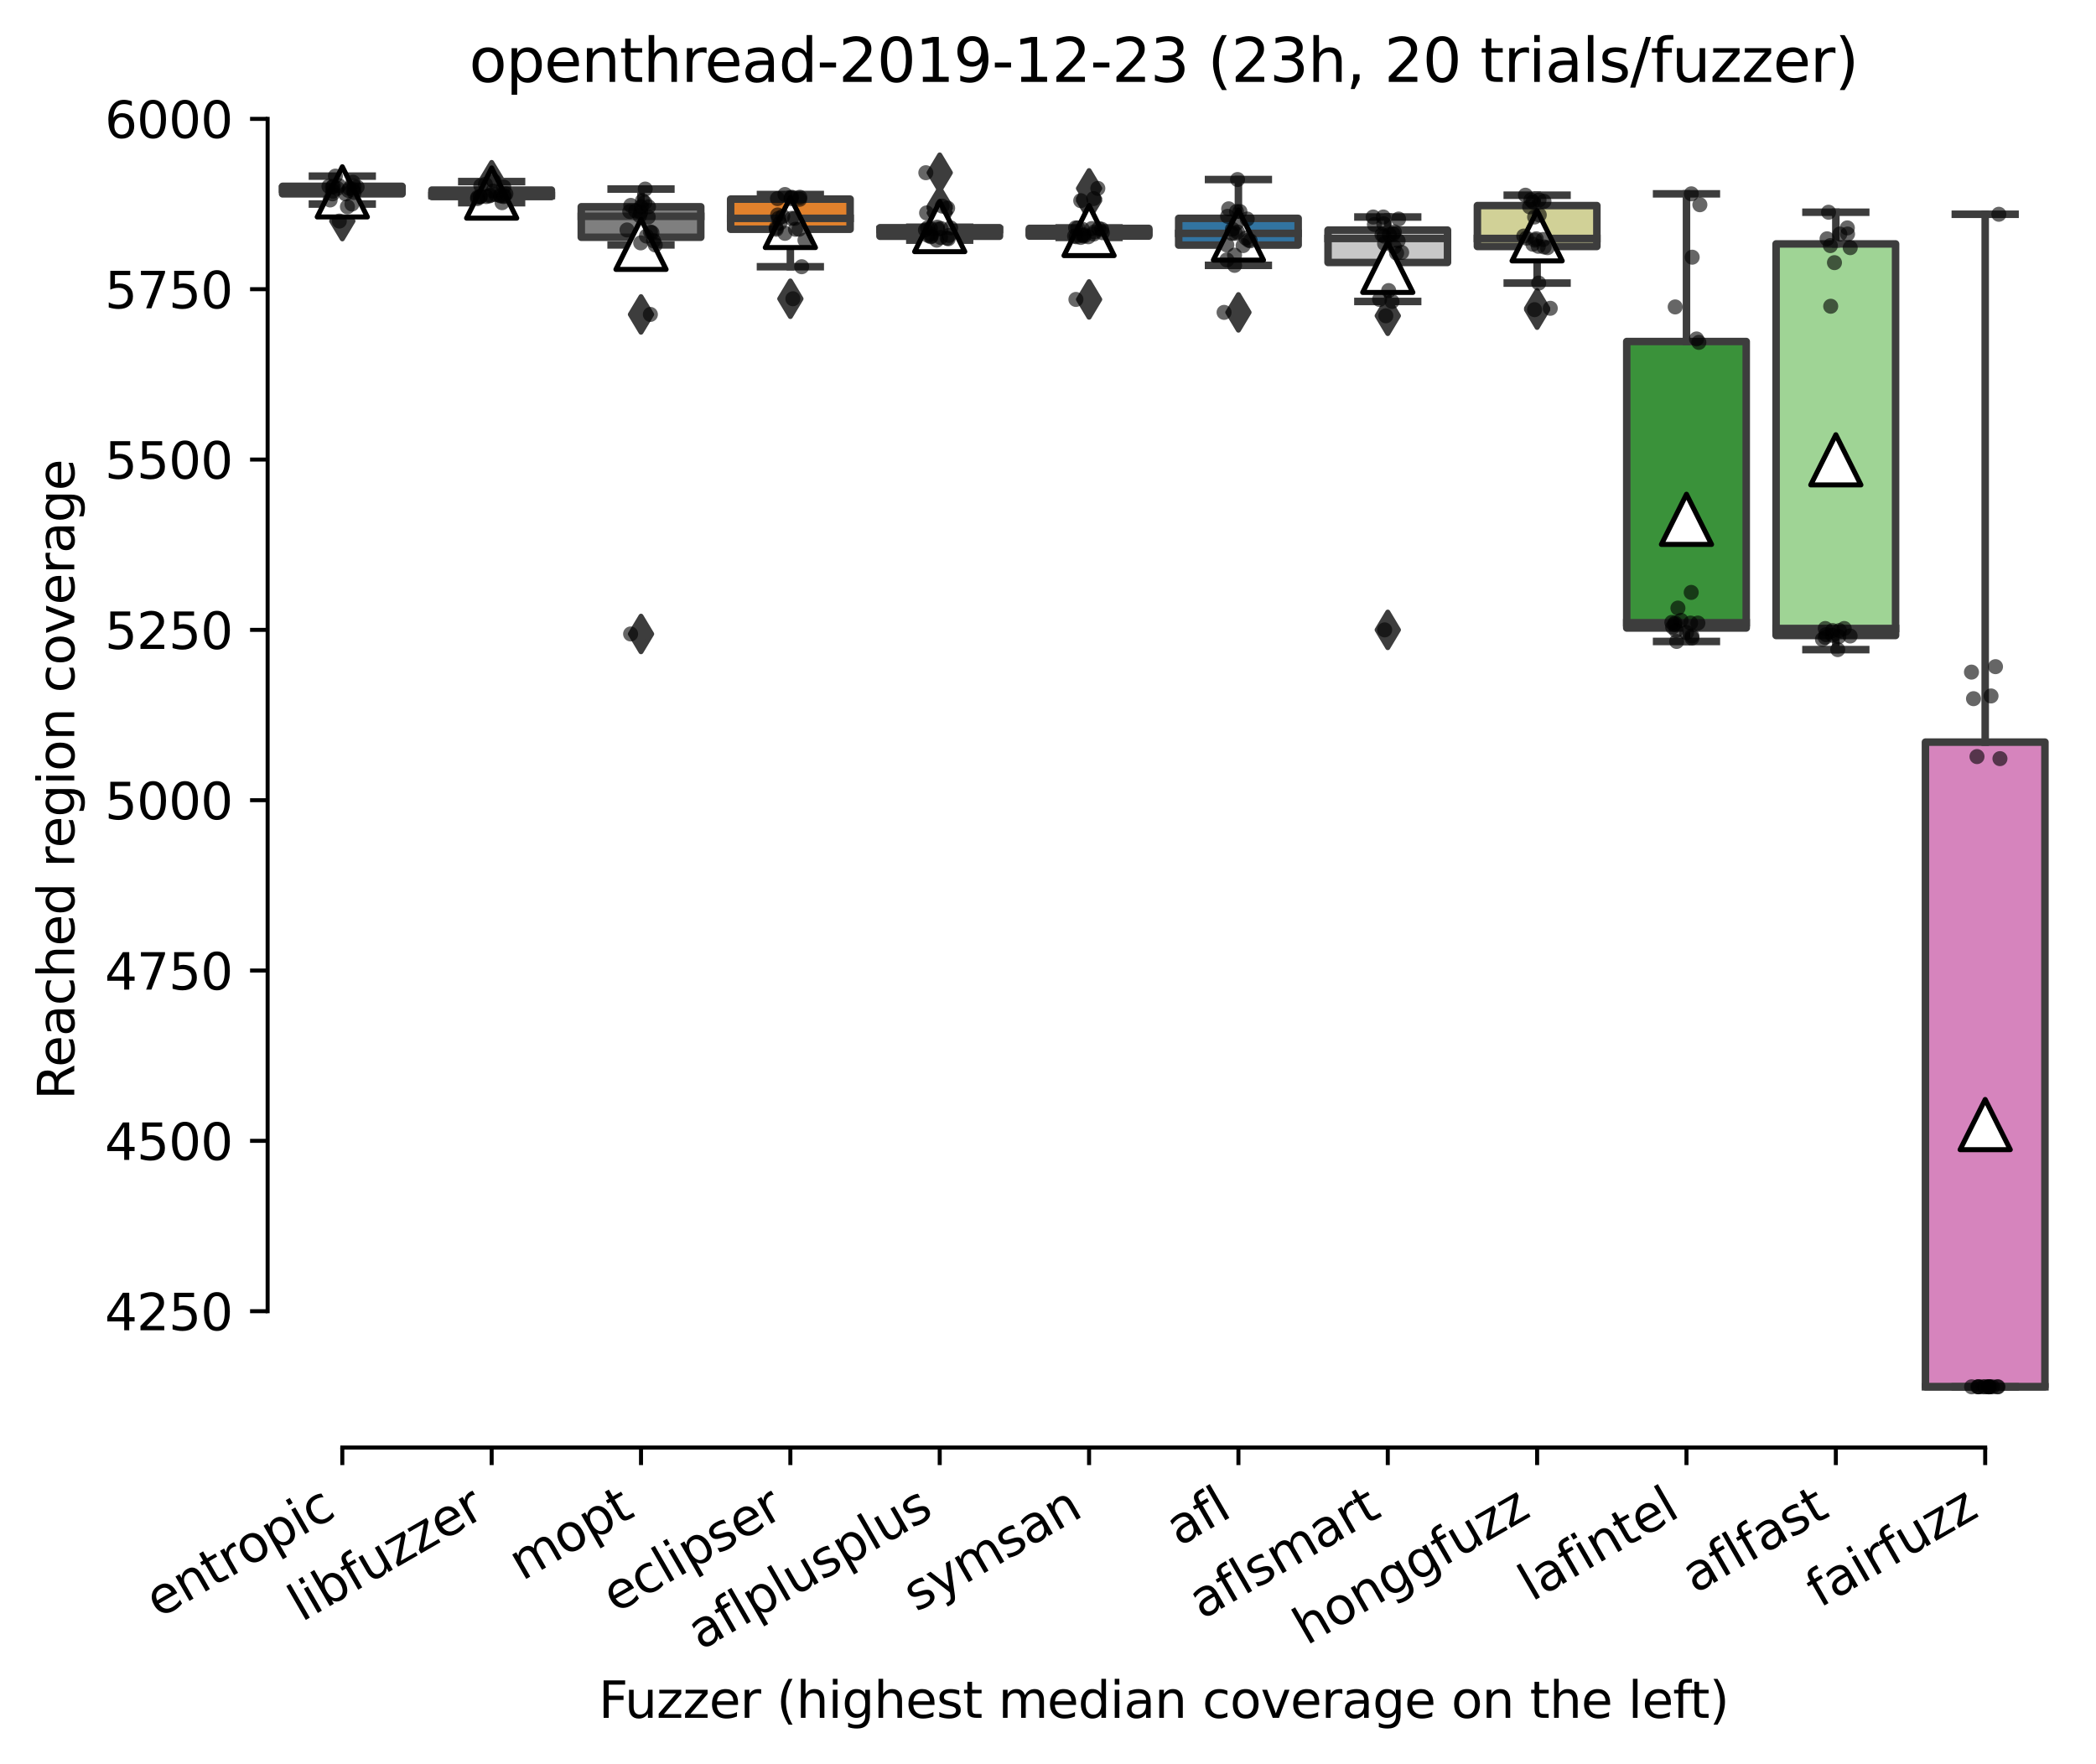 <?xml version="1.0" encoding="utf-8" standalone="no"?>
<!DOCTYPE svg PUBLIC "-//W3C//DTD SVG 1.1//EN"
  "http://www.w3.org/Graphics/SVG/1.1/DTD/svg11.dtd">
<svg xmlns:xlink="http://www.w3.org/1999/xlink" width="417.648pt" height="351.576pt" viewBox="0 0 417.648 351.576" xmlns="http://www.w3.org/2000/svg" version="1.1">
 <defs>
  <style type="text/css">*{stroke-linejoin: round; stroke-linecap: butt}</style>
 </defs>
 <g id="figure_1">
  <g id="patch_1">
   <path d="M 0 351.576 
L 417.648 351.576 
L 417.648 0 
L 0 0 
z
" style="fill: #ffffff"/>
  </g>
  <g id="axes_1">
   <g id="patch_2">
    <path d="M 53.328 288.43 
L 410.448 288.43 
L 410.448 22.318 
L 53.328 22.318 
z
" style="fill: #ffffff"/>
   </g>
   <g id="patch_3">
    <path d="M 56.304 38.623 
L 80.112 38.623 
L 80.112 37.129 
L 56.304 37.129 
L 56.304 38.623 
z
" clip-path="url(#p1e2643a843)" style="fill: #f2a5a3; stroke: #3d3d3d; stroke-width: 1.5; stroke-linejoin: miter"/>
   </g>
   <g id="patch_4">
    <path d="M 86.064 39.166 
L 109.872 39.166 
L 109.872 37.876 
L 86.064 37.876 
L 86.064 39.166 
z
" clip-path="url(#p1e2643a843)" style="fill: #c4b5d0; stroke: #3d3d3d; stroke-width: 1.5; stroke-linejoin: miter"/>
   </g>
   <g id="patch_5">
    <path d="M 115.824 47.277 
L 139.632 47.277 
L 139.632 41.202 
L 115.824 41.202 
L 115.824 47.277 
z
" clip-path="url(#p1e2643a843)" style="fill: #7f7f7f; stroke: #3d3d3d; stroke-width: 1.5; stroke-linejoin: miter"/>
   </g>
   <g id="patch_6">
    <path d="M 145.584 45.682 
L 169.392 45.682 
L 169.392 39.675 
L 145.584 39.675 
L 145.584 45.682 
z
" clip-path="url(#p1e2643a843)" style="fill: #e1812c; stroke: #3d3d3d; stroke-width: 1.5; stroke-linejoin: miter"/>
   </g>
   <g id="patch_7">
    <path d="M 175.344 47.074 
L 199.152 47.074 
L 199.152 45.377 
L 175.344 45.377 
L 175.344 47.074 
z
" clip-path="url(#p1e2643a843)" style="fill: #c03d3e; stroke: #3d3d3d; stroke-width: 1.5; stroke-linejoin: miter"/>
   </g>
   <g id="patch_8">
    <path d="M 205.104 47.04 
L 228.912 47.04 
L 228.912 45.512 
L 205.104 45.512 
L 205.104 47.04 
z
" clip-path="url(#p1e2643a843)" style="fill: #a7d4dc; stroke: #3d3d3d; stroke-width: 1.5; stroke-linejoin: miter"/>
   </g>
   <g id="patch_9">
    <path d="M 234.864 48.838 
L 258.672 48.838 
L 258.672 43.51 
L 234.864 43.51 
L 234.864 48.838 
z
" clip-path="url(#p1e2643a843)" style="fill: #3274a1; stroke: #3d3d3d; stroke-width: 1.5; stroke-linejoin: miter"/>
   </g>
   <g id="patch_10">
    <path d="M 264.624 52.3 
L 288.432 52.3 
L 288.432 45.852 
L 264.624 45.852 
L 264.624 52.3 
z
" clip-path="url(#p1e2643a843)" style="fill: #c7c7c7; stroke: #3d3d3d; stroke-width: 1.5; stroke-linejoin: miter"/>
   </g>
   <g id="patch_11">
    <path d="M 294.384 49.11 
L 318.192 49.11 
L 318.192 40.964 
L 294.384 40.964 
L 294.384 49.11 
z
" clip-path="url(#p1e2643a843)" style="fill: #d1d197; stroke: #3d3d3d; stroke-width: 1.5; stroke-linejoin: miter"/>
   </g>
   <g id="patch_12">
    <path d="M 324.144 125.134 
L 347.952 125.134 
L 347.952 68.048 
L 324.144 68.048 
L 324.144 125.134 
z
" clip-path="url(#p1e2643a843)" style="fill: #3a923a; stroke: #3d3d3d; stroke-width: 1.5; stroke-linejoin: miter"/>
   </g>
   <g id="patch_13">
    <path d="M 353.904 126.627 
L 377.712 126.627 
L 377.712 48.601 
L 353.904 48.601 
L 353.904 126.627 
z
" clip-path="url(#p1e2643a843)" style="fill: #9fd495; stroke: #3d3d3d; stroke-width: 1.5; stroke-linejoin: miter"/>
   </g>
   <g id="patch_14">
    <path d="M 383.664 276.334 
L 407.472 276.334 
L 407.472 147.874 
L 383.664 147.874 
L 383.664 276.334 
z
" clip-path="url(#p1e2643a843)" style="fill: #d684bd; stroke: #3d3d3d; stroke-width: 1.5; stroke-linejoin: miter"/>
   </g>
   <g id="matplotlib.axis_1">
    <g id="xtick_1">
     <g id="line2d_1">
      <defs>
       <path id="m8619870b51" d="M 0 0 
L 0 3.5 
" style="stroke: #000000; stroke-width: 0.8"/>
      </defs>
      <g>
       <use xlink:href="#m8619870b51" x="68.208" y="288.43" style="stroke: #000000; stroke-width: 0.8"/>
      </g>
     </g>
     <g id="text_1">
      <!-- entropic -->
      <g transform="translate(31.626 322.531)rotate(-30)scale(0.1 -0.1)">
       <defs>
        <path id="DejaVuSans-65" d="M 3597 1894 
L 3597 1613 
L 953 1613 
Q 991 1019 1311 708 
Q 1631 397 2203 397 
Q 2534 397 2845 478 
Q 3156 559 3463 722 
L 3463 178 
Q 3153 47 2828 -22 
Q 2503 -91 2169 -91 
Q 1331 -91 842 396 
Q 353 884 353 1716 
Q 353 2575 817 3079 
Q 1281 3584 2069 3584 
Q 2775 3584 3186 3129 
Q 3597 2675 3597 1894 
z
M 3022 2063 
Q 3016 2534 2758 2815 
Q 2500 3097 2075 3097 
Q 1594 3097 1305 2825 
Q 1016 2553 972 2059 
L 3022 2063 
z
" transform="scale(0.016)"/>
        <path id="DejaVuSans-6e" d="M 3513 2113 
L 3513 0 
L 2938 0 
L 2938 2094 
Q 2938 2591 2744 2837 
Q 2550 3084 2163 3084 
Q 1697 3084 1428 2787 
Q 1159 2491 1159 1978 
L 1159 0 
L 581 0 
L 581 3500 
L 1159 3500 
L 1159 2956 
Q 1366 3272 1645 3428 
Q 1925 3584 2291 3584 
Q 2894 3584 3203 3211 
Q 3513 2838 3513 2113 
z
" transform="scale(0.016)"/>
        <path id="DejaVuSans-74" d="M 1172 4494 
L 1172 3500 
L 2356 3500 
L 2356 3053 
L 1172 3053 
L 1172 1153 
Q 1172 725 1289 603 
Q 1406 481 1766 481 
L 2356 481 
L 2356 0 
L 1766 0 
Q 1100 0 847 248 
Q 594 497 594 1153 
L 594 3053 
L 172 3053 
L 172 3500 
L 594 3500 
L 594 4494 
L 1172 4494 
z
" transform="scale(0.016)"/>
        <path id="DejaVuSans-72" d="M 2631 2963 
Q 2534 3019 2420 3045 
Q 2306 3072 2169 3072 
Q 1681 3072 1420 2755 
Q 1159 2438 1159 1844 
L 1159 0 
L 581 0 
L 581 3500 
L 1159 3500 
L 1159 2956 
Q 1341 3275 1631 3429 
Q 1922 3584 2338 3584 
Q 2397 3584 2469 3576 
Q 2541 3569 2628 3553 
L 2631 2963 
z
" transform="scale(0.016)"/>
        <path id="DejaVuSans-6f" d="M 1959 3097 
Q 1497 3097 1228 2736 
Q 959 2375 959 1747 
Q 959 1119 1226 758 
Q 1494 397 1959 397 
Q 2419 397 2687 759 
Q 2956 1122 2956 1747 
Q 2956 2369 2687 2733 
Q 2419 3097 1959 3097 
z
M 1959 3584 
Q 2709 3584 3137 3096 
Q 3566 2609 3566 1747 
Q 3566 888 3137 398 
Q 2709 -91 1959 -91 
Q 1206 -91 779 398 
Q 353 888 353 1747 
Q 353 2609 779 3096 
Q 1206 3584 1959 3584 
z
" transform="scale(0.016)"/>
        <path id="DejaVuSans-70" d="M 1159 525 
L 1159 -1331 
L 581 -1331 
L 581 3500 
L 1159 3500 
L 1159 2969 
Q 1341 3281 1617 3432 
Q 1894 3584 2278 3584 
Q 2916 3584 3314 3078 
Q 3713 2572 3713 1747 
Q 3713 922 3314 415 
Q 2916 -91 2278 -91 
Q 1894 -91 1617 61 
Q 1341 213 1159 525 
z
M 3116 1747 
Q 3116 2381 2855 2742 
Q 2594 3103 2138 3103 
Q 1681 3103 1420 2742 
Q 1159 2381 1159 1747 
Q 1159 1113 1420 752 
Q 1681 391 2138 391 
Q 2594 391 2855 752 
Q 3116 1113 3116 1747 
z
" transform="scale(0.016)"/>
        <path id="DejaVuSans-69" d="M 603 3500 
L 1178 3500 
L 1178 0 
L 603 0 
L 603 3500 
z
M 603 4863 
L 1178 4863 
L 1178 4134 
L 603 4134 
L 603 4863 
z
" transform="scale(0.016)"/>
        <path id="DejaVuSans-63" d="M 3122 3366 
L 3122 2828 
Q 2878 2963 2633 3030 
Q 2388 3097 2138 3097 
Q 1578 3097 1268 2742 
Q 959 2388 959 1747 
Q 959 1106 1268 751 
Q 1578 397 2138 397 
Q 2388 397 2633 464 
Q 2878 531 3122 666 
L 3122 134 
Q 2881 22 2623 -34 
Q 2366 -91 2075 -91 
Q 1284 -91 818 406 
Q 353 903 353 1747 
Q 353 2603 823 3093 
Q 1294 3584 2113 3584 
Q 2378 3584 2631 3529 
Q 2884 3475 3122 3366 
z
" transform="scale(0.016)"/>
       </defs>
       <use xlink:href="#DejaVuSans-65"/>
       <use xlink:href="#DejaVuSans-6e" x="61.523"/>
       <use xlink:href="#DejaVuSans-74" x="124.902"/>
       <use xlink:href="#DejaVuSans-72" x="164.111"/>
       <use xlink:href="#DejaVuSans-6f" x="202.975"/>
       <use xlink:href="#DejaVuSans-70" x="264.156"/>
       <use xlink:href="#DejaVuSans-69" x="327.633"/>
       <use xlink:href="#DejaVuSans-63" x="355.416"/>
      </g>
     </g>
    </g>
    <g id="xtick_2">
     <g id="line2d_2">
      <g>
       <use xlink:href="#m8619870b51" x="97.968" y="288.43" style="stroke: #000000; stroke-width: 0.8"/>
      </g>
     </g>
     <g id="text_2">
      <!-- libfuzzer -->
      <g transform="translate(60.102 323.272)rotate(-30)scale(0.1 -0.1)">
       <defs>
        <path id="DejaVuSans-6c" d="M 603 4863 
L 1178 4863 
L 1178 0 
L 603 0 
L 603 4863 
z
" transform="scale(0.016)"/>
        <path id="DejaVuSans-62" d="M 3116 1747 
Q 3116 2381 2855 2742 
Q 2594 3103 2138 3103 
Q 1681 3103 1420 2742 
Q 1159 2381 1159 1747 
Q 1159 1113 1420 752 
Q 1681 391 2138 391 
Q 2594 391 2855 752 
Q 3116 1113 3116 1747 
z
M 1159 2969 
Q 1341 3281 1617 3432 
Q 1894 3584 2278 3584 
Q 2916 3584 3314 3078 
Q 3713 2572 3713 1747 
Q 3713 922 3314 415 
Q 2916 -91 2278 -91 
Q 1894 -91 1617 61 
Q 1341 213 1159 525 
L 1159 0 
L 581 0 
L 581 4863 
L 1159 4863 
L 1159 2969 
z
" transform="scale(0.016)"/>
        <path id="DejaVuSans-66" d="M 2375 4863 
L 2375 4384 
L 1825 4384 
Q 1516 4384 1395 4259 
Q 1275 4134 1275 3809 
L 1275 3500 
L 2222 3500 
L 2222 3053 
L 1275 3053 
L 1275 0 
L 697 0 
L 697 3053 
L 147 3053 
L 147 3500 
L 697 3500 
L 697 3744 
Q 697 4328 969 4595 
Q 1241 4863 1831 4863 
L 2375 4863 
z
" transform="scale(0.016)"/>
        <path id="DejaVuSans-75" d="M 544 1381 
L 544 3500 
L 1119 3500 
L 1119 1403 
Q 1119 906 1312 657 
Q 1506 409 1894 409 
Q 2359 409 2629 706 
Q 2900 1003 2900 1516 
L 2900 3500 
L 3475 3500 
L 3475 0 
L 2900 0 
L 2900 538 
Q 2691 219 2414 64 
Q 2138 -91 1772 -91 
Q 1169 -91 856 284 
Q 544 659 544 1381 
z
M 1991 3584 
L 1991 3584 
z
" transform="scale(0.016)"/>
        <path id="DejaVuSans-7a" d="M 353 3500 
L 3084 3500 
L 3084 2975 
L 922 459 
L 3084 459 
L 3084 0 
L 275 0 
L 275 525 
L 2438 3041 
L 353 3041 
L 353 3500 
z
" transform="scale(0.016)"/>
       </defs>
       <use xlink:href="#DejaVuSans-6c"/>
       <use xlink:href="#DejaVuSans-69" x="27.783"/>
       <use xlink:href="#DejaVuSans-62" x="55.566"/>
       <use xlink:href="#DejaVuSans-66" x="119.043"/>
       <use xlink:href="#DejaVuSans-75" x="154.248"/>
       <use xlink:href="#DejaVuSans-7a" x="217.627"/>
       <use xlink:href="#DejaVuSans-7a" x="270.117"/>
       <use xlink:href="#DejaVuSans-65" x="322.607"/>
       <use xlink:href="#DejaVuSans-72" x="384.131"/>
      </g>
     </g>
    </g>
    <g id="xtick_3">
     <g id="line2d_3">
      <g>
       <use xlink:href="#m8619870b51" x="127.728" y="288.43" style="stroke: #000000; stroke-width: 0.8"/>
      </g>
     </g>
     <g id="text_3">
      <!-- mopt -->
      <g transform="translate(104.061 315.075)rotate(-30)scale(0.1 -0.1)">
       <defs>
        <path id="DejaVuSans-6d" d="M 3328 2828 
Q 3544 3216 3844 3400 
Q 4144 3584 4550 3584 
Q 5097 3584 5394 3201 
Q 5691 2819 5691 2113 
L 5691 0 
L 5113 0 
L 5113 2094 
Q 5113 2597 4934 2840 
Q 4756 3084 4391 3084 
Q 3944 3084 3684 2787 
Q 3425 2491 3425 1978 
L 3425 0 
L 2847 0 
L 2847 2094 
Q 2847 2600 2669 2842 
Q 2491 3084 2119 3084 
Q 1678 3084 1418 2786 
Q 1159 2488 1159 1978 
L 1159 0 
L 581 0 
L 581 3500 
L 1159 3500 
L 1159 2956 
Q 1356 3278 1631 3431 
Q 1906 3584 2284 3584 
Q 2666 3584 2933 3390 
Q 3200 3197 3328 2828 
z
" transform="scale(0.016)"/>
       </defs>
       <use xlink:href="#DejaVuSans-6d"/>
       <use xlink:href="#DejaVuSans-6f" x="97.412"/>
       <use xlink:href="#DejaVuSans-70" x="158.594"/>
       <use xlink:href="#DejaVuSans-74" x="222.07"/>
      </g>
     </g>
    </g>
    <g id="xtick_4">
     <g id="line2d_4">
      <g>
       <use xlink:href="#m8619870b51" x="157.488" y="288.43" style="stroke: #000000; stroke-width: 0.8"/>
      </g>
     </g>
     <g id="text_4">
      <!-- eclipser -->
      <g transform="translate(122.648 321.525)rotate(-30)scale(0.1 -0.1)">
       <defs>
        <path id="DejaVuSans-73" d="M 2834 3397 
L 2834 2853 
Q 2591 2978 2328 3040 
Q 2066 3103 1784 3103 
Q 1356 3103 1142 2972 
Q 928 2841 928 2578 
Q 928 2378 1081 2264 
Q 1234 2150 1697 2047 
L 1894 2003 
Q 2506 1872 2764 1633 
Q 3022 1394 3022 966 
Q 3022 478 2636 193 
Q 2250 -91 1575 -91 
Q 1294 -91 989 -36 
Q 684 19 347 128 
L 347 722 
Q 666 556 975 473 
Q 1284 391 1588 391 
Q 1994 391 2212 530 
Q 2431 669 2431 922 
Q 2431 1156 2273 1281 
Q 2116 1406 1581 1522 
L 1381 1569 
Q 847 1681 609 1914 
Q 372 2147 372 2553 
Q 372 3047 722 3315 
Q 1072 3584 1716 3584 
Q 2034 3584 2315 3537 
Q 2597 3491 2834 3397 
z
" transform="scale(0.016)"/>
       </defs>
       <use xlink:href="#DejaVuSans-65"/>
       <use xlink:href="#DejaVuSans-63" x="61.523"/>
       <use xlink:href="#DejaVuSans-6c" x="116.504"/>
       <use xlink:href="#DejaVuSans-69" x="144.287"/>
       <use xlink:href="#DejaVuSans-70" x="172.07"/>
       <use xlink:href="#DejaVuSans-73" x="235.547"/>
       <use xlink:href="#DejaVuSans-65" x="287.646"/>
       <use xlink:href="#DejaVuSans-72" x="349.17"/>
      </g>
     </g>
    </g>
    <g id="xtick_5">
     <g id="line2d_5">
      <g>
       <use xlink:href="#m8619870b51" x="187.248" y="288.43" style="stroke: #000000; stroke-width: 0.8"/>
      </g>
     </g>
     <g id="text_5">
      <!-- aflplusplus -->
      <g transform="translate(139.639 328.897)rotate(-30)scale(0.1 -0.1)">
       <defs>
        <path id="DejaVuSans-61" d="M 2194 1759 
Q 1497 1759 1228 1600 
Q 959 1441 959 1056 
Q 959 750 1161 570 
Q 1363 391 1709 391 
Q 2188 391 2477 730 
Q 2766 1069 2766 1631 
L 2766 1759 
L 2194 1759 
z
M 3341 1997 
L 3341 0 
L 2766 0 
L 2766 531 
Q 2569 213 2275 61 
Q 1981 -91 1556 -91 
Q 1019 -91 701 211 
Q 384 513 384 1019 
Q 384 1609 779 1909 
Q 1175 2209 1959 2209 
L 2766 2209 
L 2766 2266 
Q 2766 2663 2505 2880 
Q 2244 3097 1772 3097 
Q 1472 3097 1187 3025 
Q 903 2953 641 2809 
L 641 3341 
Q 956 3463 1253 3523 
Q 1550 3584 1831 3584 
Q 2591 3584 2966 3190 
Q 3341 2797 3341 1997 
z
" transform="scale(0.016)"/>
       </defs>
       <use xlink:href="#DejaVuSans-61"/>
       <use xlink:href="#DejaVuSans-66" x="61.279"/>
       <use xlink:href="#DejaVuSans-6c" x="96.484"/>
       <use xlink:href="#DejaVuSans-70" x="124.268"/>
       <use xlink:href="#DejaVuSans-6c" x="187.744"/>
       <use xlink:href="#DejaVuSans-75" x="215.527"/>
       <use xlink:href="#DejaVuSans-73" x="278.906"/>
       <use xlink:href="#DejaVuSans-70" x="331.006"/>
       <use xlink:href="#DejaVuSans-6c" x="394.482"/>
       <use xlink:href="#DejaVuSans-75" x="422.266"/>
       <use xlink:href="#DejaVuSans-73" x="485.645"/>
      </g>
     </g>
    </g>
    <g id="xtick_6">
     <g id="line2d_6">
      <g>
       <use xlink:href="#m8619870b51" x="217.008" y="288.43" style="stroke: #000000; stroke-width: 0.8"/>
      </g>
     </g>
     <g id="text_6">
      <!-- symsan -->
      <g transform="translate(182.588 321.282)rotate(-30)scale(0.1 -0.1)">
       <defs>
        <path id="DejaVuSans-79" d="M 2059 -325 
Q 1816 -950 1584 -1140 
Q 1353 -1331 966 -1331 
L 506 -1331 
L 506 -850 
L 844 -850 
Q 1081 -850 1212 -737 
Q 1344 -625 1503 -206 
L 1606 56 
L 191 3500 
L 800 3500 
L 1894 763 
L 2988 3500 
L 3597 3500 
L 2059 -325 
z
" transform="scale(0.016)"/>
       </defs>
       <use xlink:href="#DejaVuSans-73"/>
       <use xlink:href="#DejaVuSans-79" x="52.1"/>
       <use xlink:href="#DejaVuSans-6d" x="111.279"/>
       <use xlink:href="#DejaVuSans-73" x="208.691"/>
       <use xlink:href="#DejaVuSans-61" x="260.791"/>
       <use xlink:href="#DejaVuSans-6e" x="322.07"/>
      </g>
     </g>
    </g>
    <g id="xtick_7">
     <g id="line2d_7">
      <g>
       <use xlink:href="#m8619870b51" x="246.768" y="288.43" style="stroke: #000000; stroke-width: 0.8"/>
      </g>
     </g>
     <g id="text_7">
      <!-- afl -->
      <g transform="translate(234.967 308.224)rotate(-30)scale(0.1 -0.1)">
       <use xlink:href="#DejaVuSans-61"/>
       <use xlink:href="#DejaVuSans-66" x="61.279"/>
       <use xlink:href="#DejaVuSans-6c" x="96.484"/>
      </g>
     </g>
    </g>
    <g id="xtick_8">
     <g id="line2d_8">
      <g>
       <use xlink:href="#m8619870b51" x="276.528" y="288.43" style="stroke: #000000; stroke-width: 0.8"/>
      </g>
     </g>
     <g id="text_8">
      <!-- aflsmart -->
      <g transform="translate(239.517 322.779)rotate(-30)scale(0.1 -0.1)">
       <use xlink:href="#DejaVuSans-61"/>
       <use xlink:href="#DejaVuSans-66" x="61.279"/>
       <use xlink:href="#DejaVuSans-6c" x="96.484"/>
       <use xlink:href="#DejaVuSans-73" x="124.268"/>
       <use xlink:href="#DejaVuSans-6d" x="176.367"/>
       <use xlink:href="#DejaVuSans-61" x="273.779"/>
       <use xlink:href="#DejaVuSans-72" x="335.059"/>
       <use xlink:href="#DejaVuSans-74" x="376.172"/>
      </g>
     </g>
    </g>
    <g id="xtick_9">
     <g id="line2d_9">
      <g>
       <use xlink:href="#m8619870b51" x="306.288" y="288.43" style="stroke: #000000; stroke-width: 0.8"/>
      </g>
     </g>
     <g id="text_9">
      <!-- honggfuzz -->
      <g transform="translate(260.349 327.933)rotate(-30)scale(0.1 -0.1)">
       <defs>
        <path id="DejaVuSans-68" d="M 3513 2113 
L 3513 0 
L 2938 0 
L 2938 2094 
Q 2938 2591 2744 2837 
Q 2550 3084 2163 3084 
Q 1697 3084 1428 2787 
Q 1159 2491 1159 1978 
L 1159 0 
L 581 0 
L 581 4863 
L 1159 4863 
L 1159 2956 
Q 1366 3272 1645 3428 
Q 1925 3584 2291 3584 
Q 2894 3584 3203 3211 
Q 3513 2838 3513 2113 
z
" transform="scale(0.016)"/>
        <path id="DejaVuSans-67" d="M 2906 1791 
Q 2906 2416 2648 2759 
Q 2391 3103 1925 3103 
Q 1463 3103 1205 2759 
Q 947 2416 947 1791 
Q 947 1169 1205 825 
Q 1463 481 1925 481 
Q 2391 481 2648 825 
Q 2906 1169 2906 1791 
z
M 3481 434 
Q 3481 -459 3084 -895 
Q 2688 -1331 1869 -1331 
Q 1566 -1331 1297 -1286 
Q 1028 -1241 775 -1147 
L 775 -588 
Q 1028 -725 1275 -790 
Q 1522 -856 1778 -856 
Q 2344 -856 2625 -561 
Q 2906 -266 2906 331 
L 2906 616 
Q 2728 306 2450 153 
Q 2172 0 1784 0 
Q 1141 0 747 490 
Q 353 981 353 1791 
Q 353 2603 747 3093 
Q 1141 3584 1784 3584 
Q 2172 3584 2450 3431 
Q 2728 3278 2906 2969 
L 2906 3500 
L 3481 3500 
L 3481 434 
z
" transform="scale(0.016)"/>
       </defs>
       <use xlink:href="#DejaVuSans-68"/>
       <use xlink:href="#DejaVuSans-6f" x="63.379"/>
       <use xlink:href="#DejaVuSans-6e" x="124.561"/>
       <use xlink:href="#DejaVuSans-67" x="187.939"/>
       <use xlink:href="#DejaVuSans-67" x="251.416"/>
       <use xlink:href="#DejaVuSans-66" x="314.893"/>
       <use xlink:href="#DejaVuSans-75" x="350.098"/>
       <use xlink:href="#DejaVuSans-7a" x="413.477"/>
       <use xlink:href="#DejaVuSans-7a" x="465.967"/>
      </g>
     </g>
    </g>
    <g id="xtick_10">
     <g id="line2d_10">
      <g>
       <use xlink:href="#m8619870b51" x="336.048" y="288.43" style="stroke: #000000; stroke-width: 0.8"/>
      </g>
     </g>
     <g id="text_10">
      <!-- lafintel -->
      <g transform="translate(305.222 319.207)rotate(-30)scale(0.1 -0.1)">
       <use xlink:href="#DejaVuSans-6c"/>
       <use xlink:href="#DejaVuSans-61" x="27.783"/>
       <use xlink:href="#DejaVuSans-66" x="89.062"/>
       <use xlink:href="#DejaVuSans-69" x="124.268"/>
       <use xlink:href="#DejaVuSans-6e" x="152.051"/>
       <use xlink:href="#DejaVuSans-74" x="215.43"/>
       <use xlink:href="#DejaVuSans-65" x="254.639"/>
       <use xlink:href="#DejaVuSans-6c" x="316.162"/>
      </g>
     </g>
    </g>
    <g id="xtick_11">
     <g id="line2d_11">
      <g>
       <use xlink:href="#m8619870b51" x="365.808" y="288.43" style="stroke: #000000; stroke-width: 0.8"/>
      </g>
     </g>
     <g id="text_11">
      <!-- aflfast -->
      <g transform="translate(337.744 317.613)rotate(-30)scale(0.1 -0.1)">
       <use xlink:href="#DejaVuSans-61"/>
       <use xlink:href="#DejaVuSans-66" x="61.279"/>
       <use xlink:href="#DejaVuSans-6c" x="96.484"/>
       <use xlink:href="#DejaVuSans-66" x="124.268"/>
       <use xlink:href="#DejaVuSans-61" x="159.473"/>
       <use xlink:href="#DejaVuSans-73" x="220.752"/>
       <use xlink:href="#DejaVuSans-74" x="272.852"/>
      </g>
     </g>
    </g>
    <g id="xtick_12">
     <g id="line2d_12">
      <g>
       <use xlink:href="#m8619870b51" x="395.568" y="288.43" style="stroke: #000000; stroke-width: 0.8"/>
      </g>
     </g>
     <g id="text_12">
      <!-- fairfuzz -->
      <g transform="translate(362.579 320.457)rotate(-30)scale(0.1 -0.1)">
       <use xlink:href="#DejaVuSans-66"/>
       <use xlink:href="#DejaVuSans-61" x="35.205"/>
       <use xlink:href="#DejaVuSans-69" x="96.484"/>
       <use xlink:href="#DejaVuSans-72" x="124.268"/>
       <use xlink:href="#DejaVuSans-66" x="165.381"/>
       <use xlink:href="#DejaVuSans-75" x="200.586"/>
       <use xlink:href="#DejaVuSans-7a" x="263.965"/>
       <use xlink:href="#DejaVuSans-7a" x="316.455"/>
      </g>
     </g>
    </g>
    <g id="text_13">
     <!-- Fuzzer (highest median coverage on the left) -->
     <g transform="translate(119.27 342.297)scale(0.1 -0.1)">
      <defs>
       <path id="DejaVuSans-46" d="M 628 4666 
L 3309 4666 
L 3309 4134 
L 1259 4134 
L 1259 2759 
L 3109 2759 
L 3109 2228 
L 1259 2228 
L 1259 0 
L 628 0 
L 628 4666 
z
" transform="scale(0.016)"/>
       <path id="DejaVuSans-20" transform="scale(0.016)"/>
       <path id="DejaVuSans-28" d="M 1984 4856 
Q 1566 4138 1362 3434 
Q 1159 2731 1159 2009 
Q 1159 1288 1364 580 
Q 1569 -128 1984 -844 
L 1484 -844 
Q 1016 -109 783 600 
Q 550 1309 550 2009 
Q 550 2706 781 3412 
Q 1013 4119 1484 4856 
L 1984 4856 
z
" transform="scale(0.016)"/>
       <path id="DejaVuSans-64" d="M 2906 2969 
L 2906 4863 
L 3481 4863 
L 3481 0 
L 2906 0 
L 2906 525 
Q 2725 213 2448 61 
Q 2172 -91 1784 -91 
Q 1150 -91 751 415 
Q 353 922 353 1747 
Q 353 2572 751 3078 
Q 1150 3584 1784 3584 
Q 2172 3584 2448 3432 
Q 2725 3281 2906 2969 
z
M 947 1747 
Q 947 1113 1208 752 
Q 1469 391 1925 391 
Q 2381 391 2643 752 
Q 2906 1113 2906 1747 
Q 2906 2381 2643 2742 
Q 2381 3103 1925 3103 
Q 1469 3103 1208 2742 
Q 947 2381 947 1747 
z
" transform="scale(0.016)"/>
       <path id="DejaVuSans-76" d="M 191 3500 
L 800 3500 
L 1894 563 
L 2988 3500 
L 3597 3500 
L 2284 0 
L 1503 0 
L 191 3500 
z
" transform="scale(0.016)"/>
       <path id="DejaVuSans-29" d="M 513 4856 
L 1013 4856 
Q 1481 4119 1714 3412 
Q 1947 2706 1947 2009 
Q 1947 1309 1714 600 
Q 1481 -109 1013 -844 
L 513 -844 
Q 928 -128 1133 580 
Q 1338 1288 1338 2009 
Q 1338 2731 1133 3434 
Q 928 4138 513 4856 
z
" transform="scale(0.016)"/>
      </defs>
      <use xlink:href="#DejaVuSans-46"/>
      <use xlink:href="#DejaVuSans-75" x="52.02"/>
      <use xlink:href="#DejaVuSans-7a" x="115.398"/>
      <use xlink:href="#DejaVuSans-7a" x="167.889"/>
      <use xlink:href="#DejaVuSans-65" x="220.379"/>
      <use xlink:href="#DejaVuSans-72" x="281.902"/>
      <use xlink:href="#DejaVuSans-20" x="323.016"/>
      <use xlink:href="#DejaVuSans-28" x="354.803"/>
      <use xlink:href="#DejaVuSans-68" x="393.816"/>
      <use xlink:href="#DejaVuSans-69" x="457.195"/>
      <use xlink:href="#DejaVuSans-67" x="484.979"/>
      <use xlink:href="#DejaVuSans-68" x="548.455"/>
      <use xlink:href="#DejaVuSans-65" x="611.834"/>
      <use xlink:href="#DejaVuSans-73" x="673.357"/>
      <use xlink:href="#DejaVuSans-74" x="725.457"/>
      <use xlink:href="#DejaVuSans-20" x="764.666"/>
      <use xlink:href="#DejaVuSans-6d" x="796.453"/>
      <use xlink:href="#DejaVuSans-65" x="893.865"/>
      <use xlink:href="#DejaVuSans-64" x="955.389"/>
      <use xlink:href="#DejaVuSans-69" x="1018.865"/>
      <use xlink:href="#DejaVuSans-61" x="1046.648"/>
      <use xlink:href="#DejaVuSans-6e" x="1107.928"/>
      <use xlink:href="#DejaVuSans-20" x="1171.307"/>
      <use xlink:href="#DejaVuSans-63" x="1203.094"/>
      <use xlink:href="#DejaVuSans-6f" x="1258.074"/>
      <use xlink:href="#DejaVuSans-76" x="1319.256"/>
      <use xlink:href="#DejaVuSans-65" x="1378.436"/>
      <use xlink:href="#DejaVuSans-72" x="1439.959"/>
      <use xlink:href="#DejaVuSans-61" x="1481.072"/>
      <use xlink:href="#DejaVuSans-67" x="1542.352"/>
      <use xlink:href="#DejaVuSans-65" x="1605.828"/>
      <use xlink:href="#DejaVuSans-20" x="1667.352"/>
      <use xlink:href="#DejaVuSans-6f" x="1699.139"/>
      <use xlink:href="#DejaVuSans-6e" x="1760.32"/>
      <use xlink:href="#DejaVuSans-20" x="1823.699"/>
      <use xlink:href="#DejaVuSans-74" x="1855.486"/>
      <use xlink:href="#DejaVuSans-68" x="1894.695"/>
      <use xlink:href="#DejaVuSans-65" x="1958.074"/>
      <use xlink:href="#DejaVuSans-20" x="2019.598"/>
      <use xlink:href="#DejaVuSans-6c" x="2051.385"/>
      <use xlink:href="#DejaVuSans-65" x="2079.168"/>
      <use xlink:href="#DejaVuSans-66" x="2140.691"/>
      <use xlink:href="#DejaVuSans-74" x="2174.146"/>
      <use xlink:href="#DejaVuSans-29" x="2213.355"/>
     </g>
    </g>
   </g>
   <g id="matplotlib.axis_2">
    <g id="ytick_1">
     <g id="line2d_13">
      <defs>
       <path id="mfac811e181" d="M 0 0 
L -3.5 0 
" style="stroke: #000000; stroke-width: 0.8"/>
      </defs>
      <g>
       <use xlink:href="#mfac811e181" x="53.328" y="261.265" style="stroke: #000000; stroke-width: 0.8"/>
      </g>
     </g>
     <g id="text_14">
      <!-- 4250 -->
      <g transform="translate(20.878 265.064)scale(0.1 -0.1)">
       <defs>
        <path id="DejaVuSans-34" d="M 2419 4116 
L 825 1625 
L 2419 1625 
L 2419 4116 
z
M 2253 4666 
L 3047 4666 
L 3047 1625 
L 3713 1625 
L 3713 1100 
L 3047 1100 
L 3047 0 
L 2419 0 
L 2419 1100 
L 313 1100 
L 313 1709 
L 2253 4666 
z
" transform="scale(0.016)"/>
        <path id="DejaVuSans-32" d="M 1228 531 
L 3431 531 
L 3431 0 
L 469 0 
L 469 531 
Q 828 903 1448 1529 
Q 2069 2156 2228 2338 
Q 2531 2678 2651 2914 
Q 2772 3150 2772 3378 
Q 2772 3750 2511 3984 
Q 2250 4219 1831 4219 
Q 1534 4219 1204 4116 
Q 875 4013 500 3803 
L 500 4441 
Q 881 4594 1212 4672 
Q 1544 4750 1819 4750 
Q 2544 4750 2975 4387 
Q 3406 4025 3406 3419 
Q 3406 3131 3298 2873 
Q 3191 2616 2906 2266 
Q 2828 2175 2409 1742 
Q 1991 1309 1228 531 
z
" transform="scale(0.016)"/>
        <path id="DejaVuSans-35" d="M 691 4666 
L 3169 4666 
L 3169 4134 
L 1269 4134 
L 1269 2991 
Q 1406 3038 1543 3061 
Q 1681 3084 1819 3084 
Q 2600 3084 3056 2656 
Q 3513 2228 3513 1497 
Q 3513 744 3044 326 
Q 2575 -91 1722 -91 
Q 1428 -91 1123 -41 
Q 819 9 494 109 
L 494 744 
Q 775 591 1075 516 
Q 1375 441 1709 441 
Q 2250 441 2565 725 
Q 2881 1009 2881 1497 
Q 2881 1984 2565 2268 
Q 2250 2553 1709 2553 
Q 1456 2553 1204 2497 
Q 953 2441 691 2322 
L 691 4666 
z
" transform="scale(0.016)"/>
        <path id="DejaVuSans-30" d="M 2034 4250 
Q 1547 4250 1301 3770 
Q 1056 3291 1056 2328 
Q 1056 1369 1301 889 
Q 1547 409 2034 409 
Q 2525 409 2770 889 
Q 3016 1369 3016 2328 
Q 3016 3291 2770 3770 
Q 2525 4250 2034 4250 
z
M 2034 4750 
Q 2819 4750 3233 4129 
Q 3647 3509 3647 2328 
Q 3647 1150 3233 529 
Q 2819 -91 2034 -91 
Q 1250 -91 836 529 
Q 422 1150 422 2328 
Q 422 3509 836 4129 
Q 1250 4750 2034 4750 
z
" transform="scale(0.016)"/>
       </defs>
       <use xlink:href="#DejaVuSans-34"/>
       <use xlink:href="#DejaVuSans-32" x="63.623"/>
       <use xlink:href="#DejaVuSans-35" x="127.246"/>
       <use xlink:href="#DejaVuSans-30" x="190.869"/>
      </g>
     </g>
    </g>
    <g id="ytick_2">
     <g id="line2d_14">
      <g>
       <use xlink:href="#mfac811e181" x="53.328" y="227.326" style="stroke: #000000; stroke-width: 0.8"/>
      </g>
     </g>
     <g id="text_15">
      <!-- 4500 -->
      <g transform="translate(20.878 231.125)scale(0.1 -0.1)">
       <use xlink:href="#DejaVuSans-34"/>
       <use xlink:href="#DejaVuSans-35" x="63.623"/>
       <use xlink:href="#DejaVuSans-30" x="127.246"/>
       <use xlink:href="#DejaVuSans-30" x="190.869"/>
      </g>
     </g>
    </g>
    <g id="ytick_3">
     <g id="line2d_15">
      <g>
       <use xlink:href="#mfac811e181" x="53.328" y="193.386" style="stroke: #000000; stroke-width: 0.8"/>
      </g>
     </g>
     <g id="text_16">
      <!-- 4750 -->
      <g transform="translate(20.878 197.185)scale(0.1 -0.1)">
       <defs>
        <path id="DejaVuSans-37" d="M 525 4666 
L 3525 4666 
L 3525 4397 
L 1831 0 
L 1172 0 
L 2766 4134 
L 525 4134 
L 525 4666 
z
" transform="scale(0.016)"/>
       </defs>
       <use xlink:href="#DejaVuSans-34"/>
       <use xlink:href="#DejaVuSans-37" x="63.623"/>
       <use xlink:href="#DejaVuSans-35" x="127.246"/>
       <use xlink:href="#DejaVuSans-30" x="190.869"/>
      </g>
     </g>
    </g>
    <g id="ytick_4">
     <g id="line2d_16">
      <g>
       <use xlink:href="#mfac811e181" x="53.328" y="159.447" style="stroke: #000000; stroke-width: 0.8"/>
      </g>
     </g>
     <g id="text_17">
      <!-- 5000 -->
      <g transform="translate(20.878 163.246)scale(0.1 -0.1)">
       <use xlink:href="#DejaVuSans-35"/>
       <use xlink:href="#DejaVuSans-30" x="63.623"/>
       <use xlink:href="#DejaVuSans-30" x="127.246"/>
       <use xlink:href="#DejaVuSans-30" x="190.869"/>
      </g>
     </g>
    </g>
    <g id="ytick_5">
     <g id="line2d_17">
      <g>
       <use xlink:href="#mfac811e181" x="53.328" y="125.507" style="stroke: #000000; stroke-width: 0.8"/>
      </g>
     </g>
     <g id="text_18">
      <!-- 5250 -->
      <g transform="translate(20.878 129.307)scale(0.1 -0.1)">
       <use xlink:href="#DejaVuSans-35"/>
       <use xlink:href="#DejaVuSans-32" x="63.623"/>
       <use xlink:href="#DejaVuSans-35" x="127.246"/>
       <use xlink:href="#DejaVuSans-30" x="190.869"/>
      </g>
     </g>
    </g>
    <g id="ytick_6">
     <g id="line2d_18">
      <g>
       <use xlink:href="#mfac811e181" x="53.328" y="91.568" style="stroke: #000000; stroke-width: 0.8"/>
      </g>
     </g>
     <g id="text_19">
      <!-- 5500 -->
      <g transform="translate(20.878 95.367)scale(0.1 -0.1)">
       <use xlink:href="#DejaVuSans-35"/>
       <use xlink:href="#DejaVuSans-35" x="63.623"/>
       <use xlink:href="#DejaVuSans-30" x="127.246"/>
       <use xlink:href="#DejaVuSans-30" x="190.869"/>
      </g>
     </g>
    </g>
    <g id="ytick_7">
     <g id="line2d_19">
      <g>
       <use xlink:href="#mfac811e181" x="53.328" y="57.629" style="stroke: #000000; stroke-width: 0.8"/>
      </g>
     </g>
     <g id="text_20">
      <!-- 5750 -->
      <g transform="translate(20.878 61.428)scale(0.1 -0.1)">
       <use xlink:href="#DejaVuSans-35"/>
       <use xlink:href="#DejaVuSans-37" x="63.623"/>
       <use xlink:href="#DejaVuSans-35" x="127.246"/>
       <use xlink:href="#DejaVuSans-30" x="190.869"/>
      </g>
     </g>
    </g>
    <g id="ytick_8">
     <g id="line2d_20">
      <g>
       <use xlink:href="#mfac811e181" x="53.328" y="23.689" style="stroke: #000000; stroke-width: 0.8"/>
      </g>
     </g>
     <g id="text_21">
      <!-- 6000 -->
      <g transform="translate(20.878 27.488)scale(0.1 -0.1)">
       <defs>
        <path id="DejaVuSans-36" d="M 2113 2584 
Q 1688 2584 1439 2293 
Q 1191 2003 1191 1497 
Q 1191 994 1439 701 
Q 1688 409 2113 409 
Q 2538 409 2786 701 
Q 3034 994 3034 1497 
Q 3034 2003 2786 2293 
Q 2538 2584 2113 2584 
z
M 3366 4563 
L 3366 3988 
Q 3128 4100 2886 4159 
Q 2644 4219 2406 4219 
Q 1781 4219 1451 3797 
Q 1122 3375 1075 2522 
Q 1259 2794 1537 2939 
Q 1816 3084 2150 3084 
Q 2853 3084 3261 2657 
Q 3669 2231 3669 1497 
Q 3669 778 3244 343 
Q 2819 -91 2113 -91 
Q 1303 -91 875 529 
Q 447 1150 447 2328 
Q 447 3434 972 4092 
Q 1497 4750 2381 4750 
Q 2619 4750 2861 4703 
Q 3103 4656 3366 4563 
z
" transform="scale(0.016)"/>
       </defs>
       <use xlink:href="#DejaVuSans-36"/>
       <use xlink:href="#DejaVuSans-30" x="63.623"/>
       <use xlink:href="#DejaVuSans-30" x="127.246"/>
       <use xlink:href="#DejaVuSans-30" x="190.869"/>
      </g>
     </g>
    </g>
    <g id="text_22">
     <!-- Reached region coverage -->
     <g transform="translate(14.798 219.137)rotate(-90)scale(0.1 -0.1)">
      <defs>
       <path id="DejaVuSans-52" d="M 2841 2188 
Q 3044 2119 3236 1894 
Q 3428 1669 3622 1275 
L 4263 0 
L 3584 0 
L 2988 1197 
Q 2756 1666 2539 1819 
Q 2322 1972 1947 1972 
L 1259 1972 
L 1259 0 
L 628 0 
L 628 4666 
L 2053 4666 
Q 2853 4666 3247 4331 
Q 3641 3997 3641 3322 
Q 3641 2881 3436 2590 
Q 3231 2300 2841 2188 
z
M 1259 4147 
L 1259 2491 
L 2053 2491 
Q 2509 2491 2742 2702 
Q 2975 2913 2975 3322 
Q 2975 3731 2742 3939 
Q 2509 4147 2053 4147 
L 1259 4147 
z
" transform="scale(0.016)"/>
      </defs>
      <use xlink:href="#DejaVuSans-52"/>
      <use xlink:href="#DejaVuSans-65" x="64.982"/>
      <use xlink:href="#DejaVuSans-61" x="126.506"/>
      <use xlink:href="#DejaVuSans-63" x="187.785"/>
      <use xlink:href="#DejaVuSans-68" x="242.766"/>
      <use xlink:href="#DejaVuSans-65" x="306.145"/>
      <use xlink:href="#DejaVuSans-64" x="367.668"/>
      <use xlink:href="#DejaVuSans-20" x="431.145"/>
      <use xlink:href="#DejaVuSans-72" x="462.932"/>
      <use xlink:href="#DejaVuSans-65" x="501.795"/>
      <use xlink:href="#DejaVuSans-67" x="563.318"/>
      <use xlink:href="#DejaVuSans-69" x="626.795"/>
      <use xlink:href="#DejaVuSans-6f" x="654.578"/>
      <use xlink:href="#DejaVuSans-6e" x="715.76"/>
      <use xlink:href="#DejaVuSans-20" x="779.139"/>
      <use xlink:href="#DejaVuSans-63" x="810.926"/>
      <use xlink:href="#DejaVuSans-6f" x="865.906"/>
      <use xlink:href="#DejaVuSans-76" x="927.088"/>
      <use xlink:href="#DejaVuSans-65" x="986.268"/>
      <use xlink:href="#DejaVuSans-72" x="1047.791"/>
      <use xlink:href="#DejaVuSans-61" x="1088.904"/>
      <use xlink:href="#DejaVuSans-67" x="1150.184"/>
      <use xlink:href="#DejaVuSans-65" x="1213.66"/>
     </g>
    </g>
   </g>
   <g id="line2d_21">
    <path d="M 68.208 38.623 
L 68.208 40.659 
" clip-path="url(#p1e2643a843)" style="fill: none; stroke: #3d3d3d; stroke-width: 1.5; stroke-linecap: square"/>
   </g>
   <g id="line2d_22">
    <path d="M 68.208 37.129 
L 68.208 35.093 
" clip-path="url(#p1e2643a843)" style="fill: none; stroke: #3d3d3d; stroke-width: 1.5; stroke-linecap: square"/>
   </g>
   <g id="line2d_23">
    <path d="M 62.256 40.659 
L 74.16 40.659 
" clip-path="url(#p1e2643a843)" style="fill: none; stroke: #3d3d3d; stroke-width: 1.5; stroke-linecap: square"/>
   </g>
   <g id="line2d_24">
    <path d="M 62.256 35.093 
L 74.16 35.093 
" clip-path="url(#p1e2643a843)" style="fill: none; stroke: #3d3d3d; stroke-width: 1.5; stroke-linecap: square"/>
   </g>
   <g id="line2d_25">
    <defs>
     <path id="mb6e934e583" d="M -0 3.536 
L 2.121 0 
L -0 -3.536 
L -2.121 -0 
z
" style="stroke: #3d3d3d; stroke-linejoin: miter"/>
    </defs>
    <g clip-path="url(#p1e2643a843)">
     <use xlink:href="#mb6e934e583" x="68.208" y="44.053" style="fill: #3d3d3d; stroke: #3d3d3d; stroke-linejoin: miter"/>
     <use xlink:href="#mb6e934e583" x="68.208" y="41.202" style="fill: #3d3d3d; stroke: #3d3d3d; stroke-linejoin: miter"/>
    </g>
   </g>
   <g id="line2d_26">
    <path d="M 97.968 39.166 
L 97.968 40.387 
" clip-path="url(#p1e2643a843)" style="fill: none; stroke: #3d3d3d; stroke-width: 1.5; stroke-linecap: square"/>
   </g>
   <g id="line2d_27">
    <path d="M 97.968 37.876 
L 97.968 36.179 
" clip-path="url(#p1e2643a843)" style="fill: none; stroke: #3d3d3d; stroke-width: 1.5; stroke-linecap: square"/>
   </g>
   <g id="line2d_28">
    <path d="M 92.016 40.387 
L 103.92 40.387 
" clip-path="url(#p1e2643a843)" style="fill: none; stroke: #3d3d3d; stroke-width: 1.5; stroke-linecap: square"/>
   </g>
   <g id="line2d_29">
    <path d="M 92.016 36.179 
L 103.92 36.179 
" clip-path="url(#p1e2643a843)" style="fill: none; stroke: #3d3d3d; stroke-width: 1.5; stroke-linecap: square"/>
   </g>
   <g id="line2d_30">
    <g clip-path="url(#p1e2643a843)">
     <use xlink:href="#mb6e934e583" x="97.968" y="35.907" style="fill: #3d3d3d; stroke: #3d3d3d; stroke-linejoin: miter"/>
    </g>
   </g>
   <g id="line2d_31">
    <path d="M 127.728 47.277 
L 127.728 48.804 
" clip-path="url(#p1e2643a843)" style="fill: none; stroke: #3d3d3d; stroke-width: 1.5; stroke-linecap: square"/>
   </g>
   <g id="line2d_32">
    <path d="M 127.728 41.202 
L 127.728 37.672 
" clip-path="url(#p1e2643a843)" style="fill: none; stroke: #3d3d3d; stroke-width: 1.5; stroke-linecap: square"/>
   </g>
   <g id="line2d_33">
    <path d="M 121.776 48.804 
L 133.68 48.804 
" clip-path="url(#p1e2643a843)" style="fill: none; stroke: #3d3d3d; stroke-width: 1.5; stroke-linecap: square"/>
   </g>
   <g id="line2d_34">
    <path d="M 121.776 37.672 
L 133.68 37.672 
" clip-path="url(#p1e2643a843)" style="fill: none; stroke: #3d3d3d; stroke-width: 1.5; stroke-linecap: square"/>
   </g>
   <g id="line2d_35">
    <g clip-path="url(#p1e2643a843)">
     <use xlink:href="#mb6e934e583" x="127.728" y="62.652" style="fill: #3d3d3d; stroke: #3d3d3d; stroke-linejoin: miter"/>
     <use xlink:href="#mb6e934e583" x="127.728" y="126.322" style="fill: #3d3d3d; stroke: #3d3d3d; stroke-linejoin: miter"/>
    </g>
   </g>
   <g id="line2d_36">
    <path d="M 157.488 45.682 
L 157.488 53.149 
" clip-path="url(#p1e2643a843)" style="fill: none; stroke: #3d3d3d; stroke-width: 1.5; stroke-linecap: square"/>
   </g>
   <g id="line2d_37">
    <path d="M 157.488 39.675 
L 157.488 38.758 
" clip-path="url(#p1e2643a843)" style="fill: none; stroke: #3d3d3d; stroke-width: 1.5; stroke-linecap: square"/>
   </g>
   <g id="line2d_38">
    <path d="M 151.536 53.149 
L 163.44 53.149 
" clip-path="url(#p1e2643a843)" style="fill: none; stroke: #3d3d3d; stroke-width: 1.5; stroke-linecap: square"/>
   </g>
   <g id="line2d_39">
    <path d="M 151.536 38.758 
L 163.44 38.758 
" clip-path="url(#p1e2643a843)" style="fill: none; stroke: #3d3d3d; stroke-width: 1.5; stroke-linecap: square"/>
   </g>
   <g id="line2d_40">
    <g clip-path="url(#p1e2643a843)">
     <use xlink:href="#mb6e934e583" x="157.488" y="59.529" style="fill: #3d3d3d; stroke: #3d3d3d; stroke-linejoin: miter"/>
    </g>
   </g>
   <g id="line2d_41">
    <path d="M 187.248 47.074 
L 187.248 47.854 
" clip-path="url(#p1e2643a843)" style="fill: none; stroke: #3d3d3d; stroke-width: 1.5; stroke-linecap: square"/>
   </g>
   <g id="line2d_42">
    <path d="M 187.248 45.377 
L 187.248 45.275 
" clip-path="url(#p1e2643a843)" style="fill: none; stroke: #3d3d3d; stroke-width: 1.5; stroke-linecap: square"/>
   </g>
   <g id="line2d_43">
    <path d="M 181.296 47.854 
L 193.2 47.854 
" clip-path="url(#p1e2643a843)" style="fill: none; stroke: #3d3d3d; stroke-width: 1.5; stroke-linecap: square"/>
   </g>
   <g id="line2d_44">
    <path d="M 181.296 45.275 
L 193.2 45.275 
" clip-path="url(#p1e2643a843)" style="fill: none; stroke: #3d3d3d; stroke-width: 1.5; stroke-linecap: square"/>
   </g>
   <g id="line2d_45">
    <g clip-path="url(#p1e2643a843)">
     <use xlink:href="#mb6e934e583" x="187.248" y="42.424" style="fill: #3d3d3d; stroke: #3d3d3d; stroke-linejoin: miter"/>
     <use xlink:href="#mb6e934e583" x="187.248" y="34.414" style="fill: #3d3d3d; stroke: #3d3d3d; stroke-linejoin: miter"/>
     <use xlink:href="#mb6e934e583" x="187.248" y="41.066" style="fill: #3d3d3d; stroke: #3d3d3d; stroke-linejoin: miter"/>
     <use xlink:href="#mb6e934e583" x="187.248" y="41.474" style="fill: #3d3d3d; stroke: #3d3d3d; stroke-linejoin: miter"/>
    </g>
   </g>
   <g id="line2d_46">
    <path d="M 217.008 47.04 
L 217.008 47.311 
" clip-path="url(#p1e2643a843)" style="fill: none; stroke: #3d3d3d; stroke-width: 1.5; stroke-linecap: square"/>
   </g>
   <g id="line2d_47">
    <path d="M 217.008 45.512 
L 217.008 45.41 
" clip-path="url(#p1e2643a843)" style="fill: none; stroke: #3d3d3d; stroke-width: 1.5; stroke-linecap: square"/>
   </g>
   <g id="line2d_48">
    <path d="M 211.056 47.311 
L 222.96 47.311 
" clip-path="url(#p1e2643a843)" style="fill: none; stroke: #3d3d3d; stroke-width: 1.5; stroke-linecap: square"/>
   </g>
   <g id="line2d_49">
    <path d="M 211.056 45.41 
L 222.96 45.41 
" clip-path="url(#p1e2643a843)" style="fill: none; stroke: #3d3d3d; stroke-width: 1.5; stroke-linecap: square"/>
   </g>
   <g id="line2d_50">
    <g clip-path="url(#p1e2643a843)">
     <use xlink:href="#mb6e934e583" x="217.008" y="59.665" style="fill: #3d3d3d; stroke: #3d3d3d; stroke-linejoin: miter"/>
     <use xlink:href="#mb6e934e583" x="217.008" y="39.573" style="fill: #3d3d3d; stroke: #3d3d3d; stroke-linejoin: miter"/>
     <use xlink:href="#mb6e934e583" x="217.008" y="39.98" style="fill: #3d3d3d; stroke: #3d3d3d; stroke-linejoin: miter"/>
     <use xlink:href="#mb6e934e583" x="217.008" y="37.537" style="fill: #3d3d3d; stroke: #3d3d3d; stroke-linejoin: miter"/>
    </g>
   </g>
   <g id="line2d_51">
    <path d="M 246.768 48.838 
L 246.768 52.877 
" clip-path="url(#p1e2643a843)" style="fill: none; stroke: #3d3d3d; stroke-width: 1.5; stroke-linecap: square"/>
   </g>
   <g id="line2d_52">
    <path d="M 246.768 43.51 
L 246.768 35.772 
" clip-path="url(#p1e2643a843)" style="fill: none; stroke: #3d3d3d; stroke-width: 1.5; stroke-linecap: square"/>
   </g>
   <g id="line2d_53">
    <path d="M 240.816 52.877 
L 252.72 52.877 
" clip-path="url(#p1e2643a843)" style="fill: none; stroke: #3d3d3d; stroke-width: 1.5; stroke-linecap: square"/>
   </g>
   <g id="line2d_54">
    <path d="M 240.816 35.772 
L 252.72 35.772 
" clip-path="url(#p1e2643a843)" style="fill: none; stroke: #3d3d3d; stroke-width: 1.5; stroke-linecap: square"/>
   </g>
   <g id="line2d_55">
    <g clip-path="url(#p1e2643a843)">
     <use xlink:href="#mb6e934e583" x="246.768" y="62.244" style="fill: #3d3d3d; stroke: #3d3d3d; stroke-linejoin: miter"/>
    </g>
   </g>
   <g id="line2d_56">
    <path d="M 276.528 52.3 
L 276.528 60.072 
" clip-path="url(#p1e2643a843)" style="fill: none; stroke: #3d3d3d; stroke-width: 1.5; stroke-linecap: square"/>
   </g>
   <g id="line2d_57">
    <path d="M 276.528 45.852 
L 276.528 43.238 
" clip-path="url(#p1e2643a843)" style="fill: none; stroke: #3d3d3d; stroke-width: 1.5; stroke-linecap: square"/>
   </g>
   <g id="line2d_58">
    <path d="M 270.576 60.072 
L 282.48 60.072 
" clip-path="url(#p1e2643a843)" style="fill: none; stroke: #3d3d3d; stroke-width: 1.5; stroke-linecap: square"/>
   </g>
   <g id="line2d_59">
    <path d="M 270.576 43.238 
L 282.48 43.238 
" clip-path="url(#p1e2643a843)" style="fill: none; stroke: #3d3d3d; stroke-width: 1.5; stroke-linecap: square"/>
   </g>
   <g id="line2d_60">
    <g clip-path="url(#p1e2643a843)">
     <use xlink:href="#mb6e934e583" x="276.528" y="125.507" style="fill: #3d3d3d; stroke: #3d3d3d; stroke-linejoin: miter"/>
     <use xlink:href="#mb6e934e583" x="276.528" y="62.923" style="fill: #3d3d3d; stroke: #3d3d3d; stroke-linejoin: miter"/>
    </g>
   </g>
   <g id="line2d_61">
    <path d="M 306.288 49.11 
L 306.288 56.407 
" clip-path="url(#p1e2643a843)" style="fill: none; stroke: #3d3d3d; stroke-width: 1.5; stroke-linecap: square"/>
   </g>
   <g id="line2d_62">
    <path d="M 306.288 40.964 
L 306.288 38.894 
" clip-path="url(#p1e2643a843)" style="fill: none; stroke: #3d3d3d; stroke-width: 1.5; stroke-linecap: square"/>
   </g>
   <g id="line2d_63">
    <path d="M 300.336 56.407 
L 312.24 56.407 
" clip-path="url(#p1e2643a843)" style="fill: none; stroke: #3d3d3d; stroke-width: 1.5; stroke-linecap: square"/>
   </g>
   <g id="line2d_64">
    <path d="M 300.336 38.894 
L 312.24 38.894 
" clip-path="url(#p1e2643a843)" style="fill: none; stroke: #3d3d3d; stroke-width: 1.5; stroke-linecap: square"/>
   </g>
   <g id="line2d_65">
    <g clip-path="url(#p1e2643a843)">
     <use xlink:href="#mb6e934e583" x="306.288" y="61.43" style="fill: #3d3d3d; stroke: #3d3d3d; stroke-linejoin: miter"/>
     <use xlink:href="#mb6e934e583" x="306.288" y="61.701" style="fill: #3d3d3d; stroke: #3d3d3d; stroke-linejoin: miter"/>
    </g>
   </g>
   <g id="line2d_66">
    <path d="M 336.048 125.134 
L 336.048 127.815 
" clip-path="url(#p1e2643a843)" style="fill: none; stroke: #3d3d3d; stroke-width: 1.5; stroke-linecap: square"/>
   </g>
   <g id="line2d_67">
    <path d="M 336.048 68.048 
L 336.048 38.623 
" clip-path="url(#p1e2643a843)" style="fill: none; stroke: #3d3d3d; stroke-width: 1.5; stroke-linecap: square"/>
   </g>
   <g id="line2d_68">
    <path d="M 330.096 127.815 
L 342 127.815 
" clip-path="url(#p1e2643a843)" style="fill: none; stroke: #3d3d3d; stroke-width: 1.5; stroke-linecap: square"/>
   </g>
   <g id="line2d_69">
    <path d="M 330.096 38.623 
L 342 38.623 
" clip-path="url(#p1e2643a843)" style="fill: none; stroke: #3d3d3d; stroke-width: 1.5; stroke-linecap: square"/>
   </g>
   <g id="line2d_70"/>
   <g id="line2d_71">
    <path d="M 365.808 126.627 
L 365.808 129.444 
" clip-path="url(#p1e2643a843)" style="fill: none; stroke: #3d3d3d; stroke-width: 1.5; stroke-linecap: square"/>
   </g>
   <g id="line2d_72">
    <path d="M 365.808 48.601 
L 365.808 42.288 
" clip-path="url(#p1e2643a843)" style="fill: none; stroke: #3d3d3d; stroke-width: 1.5; stroke-linecap: square"/>
   </g>
   <g id="line2d_73">
    <path d="M 359.856 129.444 
L 371.76 129.444 
" clip-path="url(#p1e2643a843)" style="fill: none; stroke: #3d3d3d; stroke-width: 1.5; stroke-linecap: square"/>
   </g>
   <g id="line2d_74">
    <path d="M 359.856 42.288 
L 371.76 42.288 
" clip-path="url(#p1e2643a843)" style="fill: none; stroke: #3d3d3d; stroke-width: 1.5; stroke-linecap: square"/>
   </g>
   <g id="line2d_75"/>
   <g id="line2d_76">
    <path d="M 395.568 276.334 
L 395.568 276.334 
" clip-path="url(#p1e2643a843)" style="fill: none; stroke: #3d3d3d; stroke-width: 1.5; stroke-linecap: square"/>
   </g>
   <g id="line2d_77">
    <path d="M 395.568 147.874 
L 395.568 42.695 
" clip-path="url(#p1e2643a843)" style="fill: none; stroke: #3d3d3d; stroke-width: 1.5; stroke-linecap: square"/>
   </g>
   <g id="line2d_78">
    <path d="M 389.616 276.334 
L 401.52 276.334 
" clip-path="url(#p1e2643a843)" style="fill: none; stroke: #3d3d3d; stroke-width: 1.5; stroke-linecap: square"/>
   </g>
   <g id="line2d_79">
    <path d="M 389.616 42.695 
L 401.52 42.695 
" clip-path="url(#p1e2643a843)" style="fill: none; stroke: #3d3d3d; stroke-width: 1.5; stroke-linecap: square"/>
   </g>
   <g id="line2d_80"/>
   <g id="line2d_81">
    <path d="M 56.304 37.672 
L 80.112 37.672 
" clip-path="url(#p1e2643a843)" style="fill: none; stroke: #3d3d3d; stroke-width: 1.5; stroke-linecap: square"/>
   </g>
   <g id="line2d_82">
    <defs>
     <path id="m76180397cd" d="M 0 -5 
L -5 5 
L 5 5 
z
" style="stroke: #000000; stroke-linejoin: miter"/>
    </defs>
    <g clip-path="url(#p1e2643a843)">
     <use xlink:href="#m76180397cd" x="68.208" y="38.229" style="fill: #ffffff; stroke: #000000; stroke-linejoin: miter"/>
    </g>
   </g>
   <g id="line2d_83">
    <path d="M 86.064 38.962 
L 109.872 38.962 
" clip-path="url(#p1e2643a843)" style="fill: none; stroke: #3d3d3d; stroke-width: 1.5; stroke-linecap: square"/>
   </g>
   <g id="line2d_84">
    <g clip-path="url(#p1e2643a843)">
     <use xlink:href="#m76180397cd" x="97.968" y="38.466" style="fill: #ffffff; stroke: #000000; stroke-linejoin: miter"/>
    </g>
   </g>
   <g id="line2d_85">
    <path d="M 115.824 43.103 
L 139.632 43.103 
" clip-path="url(#p1e2643a843)" style="fill: none; stroke: #3d3d3d; stroke-width: 1.5; stroke-linecap: square"/>
   </g>
   <g id="line2d_86">
    <g clip-path="url(#p1e2643a843)">
     <use xlink:href="#m76180397cd" x="127.728" y="48.682" style="fill: #ffffff; stroke: #000000; stroke-linejoin: miter"/>
    </g>
   </g>
   <g id="line2d_87">
    <path d="M 145.584 43.51 
L 169.392 43.51 
" clip-path="url(#p1e2643a843)" style="fill: none; stroke: #3d3d3d; stroke-width: 1.5; stroke-linecap: square"/>
   </g>
   <g id="line2d_88">
    <g clip-path="url(#p1e2643a843)">
     <use xlink:href="#m76180397cd" x="157.488" y="44.331" style="fill: #ffffff; stroke: #000000; stroke-linejoin: miter"/>
    </g>
   </g>
   <g id="line2d_89">
    <path d="M 175.344 45.75 
L 199.152 45.75 
" clip-path="url(#p1e2643a843)" style="fill: none; stroke: #3d3d3d; stroke-width: 1.5; stroke-linecap: square"/>
   </g>
   <g id="line2d_90">
    <g clip-path="url(#p1e2643a843)">
     <use xlink:href="#m76180397cd" x="187.248" y="45.146" style="fill: #ffffff; stroke: #000000; stroke-linejoin: miter"/>
    </g>
   </g>
   <g id="line2d_91">
    <path d="M 205.104 46.293 
L 228.912 46.293 
" clip-path="url(#p1e2643a843)" style="fill: none; stroke: #3d3d3d; stroke-width: 1.5; stroke-linecap: square"/>
   </g>
   <g id="line2d_92">
    <g clip-path="url(#p1e2643a843)">
     <use xlink:href="#m76180397cd" x="217.008" y="45.933" style="fill: #ffffff; stroke: #000000; stroke-linejoin: miter"/>
    </g>
   </g>
   <g id="line2d_93">
    <path d="M 234.864 46.497 
L 258.672 46.497 
" clip-path="url(#p1e2643a843)" style="fill: none; stroke: #3d3d3d; stroke-width: 1.5; stroke-linecap: square"/>
   </g>
   <g id="line2d_94">
    <g clip-path="url(#p1e2643a843)">
     <use xlink:href="#m76180397cd" x="246.768" y="46.829" style="fill: #ffffff; stroke: #000000; stroke-linejoin: miter"/>
    </g>
   </g>
   <g id="line2d_95">
    <path d="M 264.624 47.515 
L 288.432 47.515 
" clip-path="url(#p1e2643a843)" style="fill: none; stroke: #3d3d3d; stroke-width: 1.5; stroke-linecap: square"/>
   </g>
   <g id="line2d_96">
    <g clip-path="url(#p1e2643a843)">
     <use xlink:href="#m76180397cd" x="276.528" y="53.271" style="fill: #ffffff; stroke: #000000; stroke-linejoin: miter"/>
    </g>
   </g>
   <g id="line2d_97">
    <path d="M 294.384 47.515 
L 318.192 47.515 
" clip-path="url(#p1e2643a843)" style="fill: none; stroke: #3d3d3d; stroke-width: 1.5; stroke-linecap: square"/>
   </g>
   <g id="line2d_98">
    <g clip-path="url(#p1e2643a843)">
     <use xlink:href="#m76180397cd" x="306.288" y="46.985" style="fill: #ffffff; stroke: #000000; stroke-linejoin: miter"/>
    </g>
   </g>
   <g id="line2d_99">
    <path d="M 324.144 124.082 
L 347.952 124.082 
" clip-path="url(#p1e2643a843)" style="fill: none; stroke: #3d3d3d; stroke-width: 1.5; stroke-linecap: square"/>
   </g>
   <g id="line2d_100">
    <g clip-path="url(#p1e2643a843)">
     <use xlink:href="#m76180397cd" x="336.048" y="103.481" style="fill: #ffffff; stroke: #000000; stroke-linejoin: miter"/>
    </g>
   </g>
   <g id="line2d_101">
    <path d="M 353.904 125.236 
L 377.712 125.236 
" clip-path="url(#p1e2643a843)" style="fill: none; stroke: #3d3d3d; stroke-width: 1.5; stroke-linecap: square"/>
   </g>
   <g id="line2d_102">
    <g clip-path="url(#p1e2643a843)">
     <use xlink:href="#m76180397cd" x="365.808" y="91.622" style="fill: #ffffff; stroke: #000000; stroke-linejoin: miter"/>
    </g>
   </g>
   <g id="line2d_103">
    <path d="M 383.664 276.334 
L 407.472 276.334 
" clip-path="url(#p1e2643a843)" style="fill: none; stroke: #3d3d3d; stroke-width: 1.5; stroke-linecap: square"/>
   </g>
   <g id="line2d_104">
    <g clip-path="url(#p1e2643a843)">
     <use xlink:href="#m76180397cd" x="395.568" y="224.081" style="fill: #ffffff; stroke: #000000; stroke-linejoin: miter"/>
    </g>
   </g>
   <g id="patch_15">
    <path d="M 53.328 261.265 
L 53.328 23.689 
" style="fill: none; stroke: #000000; stroke-width: 0.8; stroke-linejoin: miter; stroke-linecap: square"/>
   </g>
   <g id="patch_16">
    <path d="M 68.208 288.43 
L 395.568 288.43 
" style="fill: none; stroke: #000000; stroke-width: 0.8; stroke-linejoin: miter; stroke-linecap: square"/>
   </g>
   <g id="PathCollection_1">
    <defs>
     <path id="C0_0_f71bdcb82e" d="M 0 1.5 
C 0.398 1.5 0.779 1.342 1.061 1.061 
C 1.342 0.779 1.5 0.398 1.5 -0 
C 1.5 -0.398 1.342 -0.779 1.061 -1.061 
C 0.779 -1.342 0.398 -1.5 0 -1.5 
C -0.398 -1.5 -0.779 -1.342 -1.061 -1.061 
C -1.342 -0.779 -1.5 -0.398 -1.5 0 
C -1.5 0.398 -1.342 0.779 -1.061 1.061 
C -0.779 1.342 -0.398 1.5 0 1.5 
z
"/>
    </defs>
    <g clip-path="url(#p1e2643a843)">
     <use xlink:href="#C0_0_f71bdcb82e" x="70.132" y="40.659" style="fill-opacity: 0.6"/>
    </g>
    <g clip-path="url(#p1e2643a843)">
     <use xlink:href="#C0_0_f71bdcb82e" x="66.242" y="37.265" style="fill-opacity: 0.6"/>
    </g>
    <g clip-path="url(#p1e2643a843)">
     <use xlink:href="#C0_0_f71bdcb82e" x="71.159" y="37.265" style="fill-opacity: 0.6"/>
    </g>
    <g clip-path="url(#p1e2643a843)">
     <use xlink:href="#C0_0_f71bdcb82e" x="68.856" y="38.623" style="fill-opacity: 0.6"/>
    </g>
    <g clip-path="url(#p1e2643a843)">
     <use xlink:href="#C0_0_f71bdcb82e" x="65.784" y="39.844" style="fill-opacity: 0.6"/>
    </g>
    <g clip-path="url(#p1e2643a843)">
     <use xlink:href="#C0_0_f71bdcb82e" x="66.83" y="35.093" style="fill-opacity: 0.6"/>
    </g>
    <g clip-path="url(#p1e2643a843)">
     <use xlink:href="#C0_0_f71bdcb82e" x="70.377" y="37.808" style="fill-opacity: 0.6"/>
    </g>
    <g clip-path="url(#p1e2643a843)">
     <use xlink:href="#C0_0_f71bdcb82e" x="67.614" y="44.053" style="fill-opacity: 0.6"/>
    </g>
    <g clip-path="url(#p1e2643a843)">
     <use xlink:href="#C0_0_f71bdcb82e" x="67.542" y="36.994" style="fill-opacity: 0.6"/>
    </g>
    <g clip-path="url(#p1e2643a843)">
     <use xlink:href="#C0_0_f71bdcb82e" x="70.564" y="38.351" style="fill-opacity: 0.6"/>
    </g>
    <g clip-path="url(#p1e2643a843)">
     <use xlink:href="#C0_0_f71bdcb82e" x="66.365" y="38.08" style="fill-opacity: 0.6"/>
    </g>
    <g clip-path="url(#p1e2643a843)">
     <use xlink:href="#C0_0_f71bdcb82e" x="70.335" y="36.315" style="fill-opacity: 0.6"/>
    </g>
    <g clip-path="url(#p1e2643a843)">
     <use xlink:href="#C0_0_f71bdcb82e" x="70.542" y="37.129" style="fill-opacity: 0.6"/>
    </g>
    <g clip-path="url(#p1e2643a843)">
     <use xlink:href="#C0_0_f71bdcb82e" x="65.544" y="37.129" style="fill-opacity: 0.6"/>
    </g>
    <g clip-path="url(#p1e2643a843)">
     <use xlink:href="#C0_0_f71bdcb82e" x="66.436" y="37.129" style="fill-opacity: 0.6"/>
    </g>
    <g clip-path="url(#p1e2643a843)">
     <use xlink:href="#C0_0_f71bdcb82e" x="69.23" y="41.202" style="fill-opacity: 0.6"/>
    </g>
    <g clip-path="url(#p1e2643a843)">
     <use xlink:href="#C0_0_f71bdcb82e" x="67.206" y="37.537" style="fill-opacity: 0.6"/>
    </g>
    <g clip-path="url(#p1e2643a843)">
     <use xlink:href="#C0_0_f71bdcb82e" x="69.428" y="37.944" style="fill-opacity: 0.6"/>
    </g>
    <g clip-path="url(#p1e2643a843)">
     <use xlink:href="#C0_0_f71bdcb82e" x="69.655" y="37.537" style="fill-opacity: 0.6"/>
    </g>
    <g clip-path="url(#p1e2643a843)">
     <use xlink:href="#C0_0_f71bdcb82e" x="66.25" y="38.623" style="fill-opacity: 0.6"/>
    </g>
   </g>
   <g id="PathCollection_2">
    <defs>
     <path id="C1_0_24234434e6" d="M 0 1.5 
C 0.398 1.5 0.779 1.342 1.061 1.061 
C 1.342 0.779 1.5 0.398 1.5 -0 
C 1.5 -0.398 1.342 -0.779 1.061 -1.061 
C 0.779 -1.342 0.398 -1.5 0 -1.5 
C -0.398 -1.5 -0.779 -1.342 -1.061 -1.061 
C -1.342 -0.779 -1.5 -0.398 -1.5 0 
C -1.5 0.398 -1.342 0.779 -1.061 1.061 
C -0.779 1.342 -0.398 1.5 0 1.5 
z
"/>
    </defs>
    <g clip-path="url(#p1e2643a843)">
     <use xlink:href="#C1_0_24234434e6" x="99.625" y="38.894" style="fill-opacity: 0.6"/>
    </g>
    <g clip-path="url(#p1e2643a843)">
     <use xlink:href="#C1_0_24234434e6" x="95.2" y="39.301" style="fill-opacity: 0.6"/>
    </g>
    <g clip-path="url(#p1e2643a843)">
     <use xlink:href="#C1_0_24234434e6" x="98.274" y="38.08" style="fill-opacity: 0.6"/>
    </g>
    <g clip-path="url(#p1e2643a843)">
     <use xlink:href="#C1_0_24234434e6" x="100.487" y="39.03" style="fill-opacity: 0.6"/>
    </g>
    <g clip-path="url(#p1e2643a843)">
     <use xlink:href="#C1_0_24234434e6" x="97.706" y="38.894" style="fill-opacity: 0.6"/>
    </g>
    <g clip-path="url(#p1e2643a843)">
     <use xlink:href="#C1_0_24234434e6" x="98.225" y="35.907" style="fill-opacity: 0.6"/>
    </g>
    <g clip-path="url(#p1e2643a843)">
     <use xlink:href="#C1_0_24234434e6" x="96.902" y="39.166" style="fill-opacity: 0.6"/>
    </g>
    <g clip-path="url(#p1e2643a843)">
     <use xlink:href="#C1_0_24234434e6" x="98.473" y="36.179" style="fill-opacity: 0.6"/>
    </g>
    <g clip-path="url(#p1e2643a843)">
     <use xlink:href="#C1_0_24234434e6" x="99.745" y="39.03" style="fill-opacity: 0.6"/>
    </g>
    <g clip-path="url(#p1e2643a843)">
     <use xlink:href="#C1_0_24234434e6" x="100.342" y="39.166" style="fill-opacity: 0.6"/>
    </g>
    <g clip-path="url(#p1e2643a843)">
     <use xlink:href="#C1_0_24234434e6" x="100.041" y="40.387" style="fill-opacity: 0.6"/>
    </g>
    <g clip-path="url(#p1e2643a843)">
     <use xlink:href="#C1_0_24234434e6" x="95.144" y="39.573" style="fill-opacity: 0.6"/>
    </g>
    <g clip-path="url(#p1e2643a843)">
     <use xlink:href="#C1_0_24234434e6" x="96.722" y="36.722" style="fill-opacity: 0.6"/>
    </g>
    <g clip-path="url(#p1e2643a843)">
     <use xlink:href="#C1_0_24234434e6" x="97.535" y="39.03" style="fill-opacity: 0.6"/>
    </g>
    <g clip-path="url(#p1e2643a843)">
     <use xlink:href="#C1_0_24234434e6" x="98.765" y="38.758" style="fill-opacity: 0.6"/>
    </g>
    <g clip-path="url(#p1e2643a843)">
     <use xlink:href="#C1_0_24234434e6" x="100.801" y="38.623" style="fill-opacity: 0.6"/>
    </g>
    <g clip-path="url(#p1e2643a843)">
     <use xlink:href="#C1_0_24234434e6" x="95.812" y="36.994" style="fill-opacity: 0.6"/>
    </g>
    <g clip-path="url(#p1e2643a843)">
     <use xlink:href="#C1_0_24234434e6" x="95.699" y="39.166" style="fill-opacity: 0.6"/>
    </g>
    <g clip-path="url(#p1e2643a843)">
     <use xlink:href="#C1_0_24234434e6" x="100.378" y="37.265" style="fill-opacity: 0.6"/>
    </g>
    <g clip-path="url(#p1e2643a843)">
     <use xlink:href="#C1_0_24234434e6" x="95.71" y="39.166" style="fill-opacity: 0.6"/>
    </g>
   </g>
   <g id="PathCollection_3">
    <defs>
     <path id="C2_0_4539601838" d="M 0 1.5 
C 0.398 1.5 0.779 1.342 1.061 1.061 
C 1.342 0.779 1.5 0.398 1.5 -0 
C 1.5 -0.398 1.342 -0.779 1.061 -1.061 
C 0.779 -1.342 0.398 -1.5 0 -1.5 
C -0.398 -1.5 -0.779 -1.342 -1.061 -1.061 
C -1.342 -0.779 -1.5 -0.398 -1.5 0 
C -1.5 0.398 -1.342 0.779 -1.061 1.061 
C -0.779 1.342 -0.398 1.5 0 1.5 
z
"/>
    </defs>
    <g clip-path="url(#p1e2643a843)">
     <use xlink:href="#C2_0_4539601838" x="128.032" y="39.98" style="fill-opacity: 0.6"/>
    </g>
    <g clip-path="url(#p1e2643a843)">
     <use xlink:href="#C2_0_4539601838" x="127.673" y="42.288" style="fill-opacity: 0.6"/>
    </g>
    <g clip-path="url(#p1e2643a843)">
     <use xlink:href="#C2_0_4539601838" x="129.593" y="62.652" style="fill-opacity: 0.6"/>
    </g>
    <g clip-path="url(#p1e2643a843)">
     <use xlink:href="#C2_0_4539601838" x="129.167" y="43.238" style="fill-opacity: 0.6"/>
    </g>
    <g clip-path="url(#p1e2643a843)">
     <use xlink:href="#C2_0_4539601838" x="130.23" y="47.99" style="fill-opacity: 0.6"/>
    </g>
    <g clip-path="url(#p1e2643a843)">
     <use xlink:href="#C2_0_4539601838" x="128.568" y="37.672" style="fill-opacity: 0.6"/>
    </g>
    <g clip-path="url(#p1e2643a843)">
     <use xlink:href="#C2_0_4539601838" x="126.656" y="42.017" style="fill-opacity: 0.6"/>
    </g>
    <g clip-path="url(#p1e2643a843)">
     <use xlink:href="#C2_0_4539601838" x="128.813" y="47.04" style="fill-opacity: 0.6"/>
    </g>
    <g clip-path="url(#p1e2643a843)">
     <use xlink:href="#C2_0_4539601838" x="127.772" y="41.202" style="fill-opacity: 0.6"/>
    </g>
    <g clip-path="url(#p1e2643a843)">
     <use xlink:href="#C2_0_4539601838" x="127.464" y="42.967" style="fill-opacity: 0.6"/>
    </g>
    <g clip-path="url(#p1e2643a843)">
     <use xlink:href="#C2_0_4539601838" x="128.471" y="40.387" style="fill-opacity: 0.6"/>
    </g>
    <g clip-path="url(#p1e2643a843)">
     <use xlink:href="#C2_0_4539601838" x="129.608" y="46.225" style="fill-opacity: 0.6"/>
    </g>
    <g clip-path="url(#p1e2643a843)">
     <use xlink:href="#C2_0_4539601838" x="129.219" y="41.202" style="fill-opacity: 0.6"/>
    </g>
    <g clip-path="url(#p1e2643a843)">
     <use xlink:href="#C2_0_4539601838" x="125.691" y="40.93" style="fill-opacity: 0.6"/>
    </g>
    <g clip-path="url(#p1e2643a843)">
     <use xlink:href="#C2_0_4539601838" x="125.656" y="126.322" style="fill-opacity: 0.6"/>
    </g>
    <g clip-path="url(#p1e2643a843)">
     <use xlink:href="#C2_0_4539601838" x="125.481" y="42.152" style="fill-opacity: 0.6"/>
    </g>
    <g clip-path="url(#p1e2643a843)">
     <use xlink:href="#C2_0_4539601838" x="124.936" y="45.818" style="fill-opacity: 0.6"/>
    </g>
    <g clip-path="url(#p1e2643a843)">
     <use xlink:href="#C2_0_4539601838" x="130.565" y="48.804" style="fill-opacity: 0.6"/>
    </g>
    <g clip-path="url(#p1e2643a843)">
     <use xlink:href="#C2_0_4539601838" x="127.666" y="48.397" style="fill-opacity: 0.6"/>
    </g>
    <g clip-path="url(#p1e2643a843)">
     <use xlink:href="#C2_0_4539601838" x="129.909" y="46.361" style="fill-opacity: 0.6"/>
    </g>
   </g>
   <g id="PathCollection_4">
    <defs>
     <path id="C3_0_d3b91f05a8" d="M 0 1.5 
C 0.398 1.5 0.779 1.342 1.061 1.061 
C 1.342 0.779 1.5 0.398 1.5 -0 
C 1.5 -0.398 1.342 -0.779 1.061 -1.061 
C 0.779 -1.342 0.398 -1.5 0 -1.5 
C -0.398 -1.5 -0.779 -1.342 -1.061 -1.061 
C -1.342 -0.779 -1.5 -0.398 -1.5 0 
C -1.5 0.398 -1.342 0.779 -1.061 1.061 
C -0.779 1.342 -0.398 1.5 0 1.5 
z
"/>
    </defs>
    <g clip-path="url(#p1e2643a843)">
     <use xlink:href="#C3_0_d3b91f05a8" x="160.397" y="47.854" style="fill-opacity: 0.6"/>
    </g>
    <g clip-path="url(#p1e2643a843)">
     <use xlink:href="#C3_0_d3b91f05a8" x="154.653" y="45.41" style="fill-opacity: 0.6"/>
    </g>
    <g clip-path="url(#p1e2643a843)">
     <use xlink:href="#C3_0_d3b91f05a8" x="159.742" y="53.149" style="fill-opacity: 0.6"/>
    </g>
    <g clip-path="url(#p1e2643a843)">
     <use xlink:href="#C3_0_d3b91f05a8" x="154.915" y="39.573" style="fill-opacity: 0.6"/>
    </g>
    <g clip-path="url(#p1e2643a843)">
     <use xlink:href="#C3_0_d3b91f05a8" x="157.612" y="39.573" style="fill-opacity: 0.6"/>
    </g>
    <g clip-path="url(#p1e2643a843)">
     <use xlink:href="#C3_0_d3b91f05a8" x="157.729" y="39.301" style="fill-opacity: 0.6"/>
    </g>
    <g clip-path="url(#p1e2643a843)">
     <use xlink:href="#C3_0_d3b91f05a8" x="154.958" y="42.831" style="fill-opacity: 0.6"/>
    </g>
    <g clip-path="url(#p1e2643a843)">
     <use xlink:href="#C3_0_d3b91f05a8" x="154.697" y="45.682" style="fill-opacity: 0.6"/>
    </g>
    <g clip-path="url(#p1e2643a843)">
     <use xlink:href="#C3_0_d3b91f05a8" x="155.398" y="44.46" style="fill-opacity: 0.6"/>
    </g>
    <g clip-path="url(#p1e2643a843)">
     <use xlink:href="#C3_0_d3b91f05a8" x="155.134" y="43.51" style="fill-opacity: 0.6"/>
    </g>
    <g clip-path="url(#p1e2643a843)">
     <use xlink:href="#C3_0_d3b91f05a8" x="157.988" y="59.529" style="fill-opacity: 0.6"/>
    </g>
    <g clip-path="url(#p1e2643a843)">
     <use xlink:href="#C3_0_d3b91f05a8" x="155.977" y="43.103" style="fill-opacity: 0.6"/>
    </g>
    <g clip-path="url(#p1e2643a843)">
     <use xlink:href="#C3_0_d3b91f05a8" x="158.507" y="45.682" style="fill-opacity: 0.6"/>
    </g>
    <g clip-path="url(#p1e2643a843)">
     <use xlink:href="#C3_0_d3b91f05a8" x="157.74" y="43.51" style="fill-opacity: 0.6"/>
    </g>
    <g clip-path="url(#p1e2643a843)">
     <use xlink:href="#C3_0_d3b91f05a8" x="159.332" y="39.709" style="fill-opacity: 0.6"/>
    </g>
    <g clip-path="url(#p1e2643a843)">
     <use xlink:href="#C3_0_d3b91f05a8" x="156.412" y="38.758" style="fill-opacity: 0.6"/>
    </g>
    <g clip-path="url(#p1e2643a843)">
     <use xlink:href="#C3_0_d3b91f05a8" x="156.411" y="46.497" style="fill-opacity: 0.6"/>
    </g>
    <g clip-path="url(#p1e2643a843)">
     <use xlink:href="#C3_0_d3b91f05a8" x="159.218" y="45.682" style="fill-opacity: 0.6"/>
    </g>
    <g clip-path="url(#p1e2643a843)">
     <use xlink:href="#C3_0_d3b91f05a8" x="158.347" y="43.51" style="fill-opacity: 0.6"/>
    </g>
    <g clip-path="url(#p1e2643a843)">
     <use xlink:href="#C3_0_d3b91f05a8" x="159.377" y="39.301" style="fill-opacity: 0.6"/>
    </g>
   </g>
   <g id="PathCollection_5">
    <defs>
     <path id="C4_0_012e0e31a0" d="M 0 1.5 
C 0.398 1.5 0.779 1.342 1.061 1.061 
C 1.342 0.779 1.5 0.398 1.5 -0 
C 1.5 -0.398 1.342 -0.779 1.061 -1.061 
C 0.779 -1.342 0.398 -1.5 0 -1.5 
C -0.398 -1.5 -0.779 -1.342 -1.061 -1.061 
C -1.342 -0.779 -1.5 -0.398 -1.5 0 
C -1.5 0.398 -1.342 0.779 -1.061 1.061 
C -0.779 1.342 -0.398 1.5 0 1.5 
z
"/>
    </defs>
    <g clip-path="url(#p1e2643a843)">
     <use xlink:href="#C4_0_012e0e31a0" x="189.428" y="45.41" style="fill-opacity: 0.6"/>
    </g>
    <g clip-path="url(#p1e2643a843)">
     <use xlink:href="#C4_0_012e0e31a0" x="189.081" y="46.904" style="fill-opacity: 0.6"/>
    </g>
    <g clip-path="url(#p1e2643a843)">
     <use xlink:href="#C4_0_012e0e31a0" x="184.9" y="46.904" style="fill-opacity: 0.6"/>
    </g>
    <g clip-path="url(#p1e2643a843)">
     <use xlink:href="#C4_0_012e0e31a0" x="187.524" y="45.546" style="fill-opacity: 0.6"/>
    </g>
    <g clip-path="url(#p1e2643a843)">
     <use xlink:href="#C4_0_012e0e31a0" x="184.634" y="42.424" style="fill-opacity: 0.6"/>
    </g>
    <g clip-path="url(#p1e2643a843)">
     <use xlink:href="#C4_0_012e0e31a0" x="184.404" y="45.818" style="fill-opacity: 0.6"/>
    </g>
    <g clip-path="url(#p1e2643a843)">
     <use xlink:href="#C4_0_012e0e31a0" x="184.838" y="45.41" style="fill-opacity: 0.6"/>
    </g>
    <g clip-path="url(#p1e2643a843)">
     <use xlink:href="#C4_0_012e0e31a0" x="185.48" y="47.175" style="fill-opacity: 0.6"/>
    </g>
    <g clip-path="url(#p1e2643a843)">
     <use xlink:href="#C4_0_012e0e31a0" x="188.725" y="47.447" style="fill-opacity: 0.6"/>
    </g>
    <g clip-path="url(#p1e2643a843)">
     <use xlink:href="#C4_0_012e0e31a0" x="186.772" y="45.275" style="fill-opacity: 0.6"/>
    </g>
    <g clip-path="url(#p1e2643a843)">
     <use xlink:href="#C4_0_012e0e31a0" x="186.654" y="47.854" style="fill-opacity: 0.6"/>
    </g>
    <g clip-path="url(#p1e2643a843)">
     <use xlink:href="#C4_0_012e0e31a0" x="186.839" y="45.682" style="fill-opacity: 0.6"/>
    </g>
    <g clip-path="url(#p1e2643a843)">
     <use xlink:href="#C4_0_012e0e31a0" x="187.431" y="47.311" style="fill-opacity: 0.6"/>
    </g>
    <g clip-path="url(#p1e2643a843)">
     <use xlink:href="#C4_0_012e0e31a0" x="188.946" y="47.583" style="fill-opacity: 0.6"/>
    </g>
    <g clip-path="url(#p1e2643a843)">
     <use xlink:href="#C4_0_012e0e31a0" x="184.48" y="34.414" style="fill-opacity: 0.6"/>
    </g>
    <g clip-path="url(#p1e2643a843)">
     <use xlink:href="#C4_0_012e0e31a0" x="187.744" y="41.066" style="fill-opacity: 0.6"/>
    </g>
    <g clip-path="url(#p1e2643a843)">
     <use xlink:href="#C4_0_012e0e31a0" x="185.405" y="45.546" style="fill-opacity: 0.6"/>
    </g>
    <g clip-path="url(#p1e2643a843)">
     <use xlink:href="#C4_0_012e0e31a0" x="188.825" y="41.474" style="fill-opacity: 0.6"/>
    </g>
    <g clip-path="url(#p1e2643a843)">
     <use xlink:href="#C4_0_012e0e31a0" x="185.507" y="46.632" style="fill-opacity: 0.6"/>
    </g>
    <g clip-path="url(#p1e2643a843)">
     <use xlink:href="#C4_0_012e0e31a0" x="185.565" y="47.04" style="fill-opacity: 0.6"/>
    </g>
   </g>
   <g id="PathCollection_6">
    <defs>
     <path id="C5_0_a9668c3f76" d="M 0 1.5 
C 0.398 1.5 0.779 1.342 1.061 1.061 
C 1.342 0.779 1.5 0.398 1.5 -0 
C 1.5 -0.398 1.342 -0.779 1.061 -1.061 
C 0.779 -1.342 0.398 -1.5 0 -1.5 
C -0.398 -1.5 -0.779 -1.342 -1.061 -1.061 
C -1.342 -0.779 -1.5 -0.398 -1.5 0 
C -1.5 0.398 -1.342 0.779 -1.061 1.061 
C -0.779 1.342 -0.398 1.5 0 1.5 
z
"/>
    </defs>
    <g clip-path="url(#p1e2643a843)">
     <use xlink:href="#C5_0_a9668c3f76" x="214.12" y="47.04" style="fill-opacity: 0.6"/>
    </g>
    <g clip-path="url(#p1e2643a843)">
     <use xlink:href="#C5_0_a9668c3f76" x="217.945" y="46.632" style="fill-opacity: 0.6"/>
    </g>
    <g clip-path="url(#p1e2643a843)">
     <use xlink:href="#C5_0_a9668c3f76" x="217.922" y="39.573" style="fill-opacity: 0.6"/>
    </g>
    <g clip-path="url(#p1e2643a843)">
     <use xlink:href="#C5_0_a9668c3f76" x="217.547" y="45.546" style="fill-opacity: 0.6"/>
    </g>
    <g clip-path="url(#p1e2643a843)">
     <use xlink:href="#C5_0_a9668c3f76" x="214.323" y="45.41" style="fill-opacity: 0.6"/>
    </g>
    <g clip-path="url(#p1e2643a843)">
     <use xlink:href="#C5_0_a9668c3f76" x="215.346" y="39.98" style="fill-opacity: 0.6"/>
    </g>
    <g clip-path="url(#p1e2643a843)">
     <use xlink:href="#C5_0_a9668c3f76" x="216.009" y="47.04" style="fill-opacity: 0.6"/>
    </g>
    <g clip-path="url(#p1e2643a843)">
     <use xlink:href="#C5_0_a9668c3f76" x="214.464" y="47.175" style="fill-opacity: 0.6"/>
    </g>
    <g clip-path="url(#p1e2643a843)">
     <use xlink:href="#C5_0_a9668c3f76" x="218.752" y="37.537" style="fill-opacity: 0.6"/>
    </g>
    <g clip-path="url(#p1e2643a843)">
     <use xlink:href="#C5_0_a9668c3f76" x="215.947" y="46.768" style="fill-opacity: 0.6"/>
    </g>
    <g clip-path="url(#p1e2643a843)">
     <use xlink:href="#C5_0_a9668c3f76" x="218.057" y="46.225" style="fill-opacity: 0.6"/>
    </g>
    <g clip-path="url(#p1e2643a843)">
     <use xlink:href="#C5_0_a9668c3f76" x="214.755" y="45.41" style="fill-opacity: 0.6"/>
    </g>
    <g clip-path="url(#p1e2643a843)">
     <use xlink:href="#C5_0_a9668c3f76" x="218.93" y="45.546" style="fill-opacity: 0.6"/>
    </g>
    <g clip-path="url(#p1e2643a843)">
     <use xlink:href="#C5_0_a9668c3f76" x="214.386" y="59.665" style="fill-opacity: 0.6"/>
    </g>
    <g clip-path="url(#p1e2643a843)">
     <use xlink:href="#C5_0_a9668c3f76" x="216.86" y="47.175" style="fill-opacity: 0.6"/>
    </g>
    <g clip-path="url(#p1e2643a843)">
     <use xlink:href="#C5_0_a9668c3f76" x="215.332" y="47.311" style="fill-opacity: 0.6"/>
    </g>
    <g clip-path="url(#p1e2643a843)">
     <use xlink:href="#C5_0_a9668c3f76" x="219.508" y="45.682" style="fill-opacity: 0.6"/>
    </g>
    <g clip-path="url(#p1e2643a843)">
     <use xlink:href="#C5_0_a9668c3f76" x="219.652" y="46.361" style="fill-opacity: 0.6"/>
    </g>
    <g clip-path="url(#p1e2643a843)">
     <use xlink:href="#C5_0_a9668c3f76" x="215.682" y="45.682" style="fill-opacity: 0.6"/>
    </g>
    <g clip-path="url(#p1e2643a843)">
     <use xlink:href="#C5_0_a9668c3f76" x="215.683" y="46.904" style="fill-opacity: 0.6"/>
    </g>
   </g>
   <g id="PathCollection_7">
    <defs>
     <path id="C6_0_ef96a54d97" d="M 0 1.5 
C 0.398 1.5 0.779 1.342 1.061 1.061 
C 1.342 0.779 1.5 0.398 1.5 -0 
C 1.5 -0.398 1.342 -0.779 1.061 -1.061 
C 0.779 -1.342 0.398 -1.5 0 -1.5 
C -0.398 -1.5 -0.779 -1.342 -1.061 -1.061 
C -1.342 -0.779 -1.5 -0.398 -1.5 0 
C -1.5 0.398 -1.342 0.779 -1.061 1.061 
C -0.779 1.342 -0.398 1.5 0 1.5 
z
"/>
    </defs>
    <g clip-path="url(#p1e2643a843)">
     <use xlink:href="#C6_0_ef96a54d97" x="244.606" y="43.103" style="fill-opacity: 0.6"/>
    </g>
    <g clip-path="url(#p1e2643a843)">
     <use xlink:href="#C6_0_ef96a54d97" x="248.522" y="43.646" style="fill-opacity: 0.6"/>
    </g>
    <g clip-path="url(#p1e2643a843)">
     <use xlink:href="#C6_0_ef96a54d97" x="247.706" y="48.94" style="fill-opacity: 0.6"/>
    </g>
    <g clip-path="url(#p1e2643a843)">
     <use xlink:href="#C6_0_ef96a54d97" x="248.259" y="47.447" style="fill-opacity: 0.6"/>
    </g>
    <g clip-path="url(#p1e2643a843)">
     <use xlink:href="#C6_0_ef96a54d97" x="245.465" y="46.497" style="fill-opacity: 0.6"/>
    </g>
    <g clip-path="url(#p1e2643a843)">
     <use xlink:href="#C6_0_ef96a54d97" x="244.452" y="48.804" style="fill-opacity: 0.6"/>
    </g>
    <g clip-path="url(#p1e2643a843)">
     <use xlink:href="#C6_0_ef96a54d97" x="249.124" y="47.99" style="fill-opacity: 0.6"/>
    </g>
    <g clip-path="url(#p1e2643a843)">
     <use xlink:href="#C6_0_ef96a54d97" x="244.827" y="41.609" style="fill-opacity: 0.6"/>
    </g>
    <g clip-path="url(#p1e2643a843)">
     <use xlink:href="#C6_0_ef96a54d97" x="248.776" y="47.854" style="fill-opacity: 0.6"/>
    </g>
    <g clip-path="url(#p1e2643a843)">
     <use xlink:href="#C6_0_ef96a54d97" x="244.464" y="51.791" style="fill-opacity: 0.6"/>
    </g>
    <g clip-path="url(#p1e2643a843)">
     <use xlink:href="#C6_0_ef96a54d97" x="246.596" y="35.772" style="fill-opacity: 0.6"/>
    </g>
    <g clip-path="url(#p1e2643a843)">
     <use xlink:href="#C6_0_ef96a54d97" x="247.069" y="42.152" style="fill-opacity: 0.6"/>
    </g>
    <g clip-path="url(#p1e2643a843)">
     <use xlink:href="#C6_0_ef96a54d97" x="246.387" y="42.152" style="fill-opacity: 0.6"/>
    </g>
    <g clip-path="url(#p1e2643a843)">
     <use xlink:href="#C6_0_ef96a54d97" x="246.398" y="44.46" style="fill-opacity: 0.6"/>
    </g>
    <g clip-path="url(#p1e2643a843)">
     <use xlink:href="#C6_0_ef96a54d97" x="246.581" y="46.225" style="fill-opacity: 0.6"/>
    </g>
    <g clip-path="url(#p1e2643a843)">
     <use xlink:href="#C6_0_ef96a54d97" x="245.572" y="45.682" style="fill-opacity: 0.6"/>
    </g>
    <g clip-path="url(#p1e2643a843)">
     <use xlink:href="#C6_0_ef96a54d97" x="246.149" y="46.497" style="fill-opacity: 0.6"/>
    </g>
    <g clip-path="url(#p1e2643a843)">
     <use xlink:href="#C6_0_ef96a54d97" x="246.005" y="52.877" style="fill-opacity: 0.6"/>
    </g>
    <g clip-path="url(#p1e2643a843)">
     <use xlink:href="#C6_0_ef96a54d97" x="245.997" y="50.841" style="fill-opacity: 0.6"/>
    </g>
    <g clip-path="url(#p1e2643a843)">
     <use xlink:href="#C6_0_ef96a54d97" x="243.912" y="62.244" style="fill-opacity: 0.6"/>
    </g>
   </g>
   <g id="PathCollection_8">
    <defs>
     <path id="C7_0_39c40d970c" d="M 0 1.5 
C 0.398 1.5 0.779 1.342 1.061 1.061 
C 1.342 0.779 1.5 0.398 1.5 -0 
C 1.5 -0.398 1.342 -0.779 1.061 -1.061 
C 0.779 -1.342 0.398 -1.5 0 -1.5 
C -0.398 -1.5 -0.779 -1.342 -1.061 -1.061 
C -1.342 -0.779 -1.5 -0.398 -1.5 0 
C -1.5 0.398 -1.342 0.779 -1.061 1.061 
C -0.779 1.342 -0.398 1.5 0 1.5 
z
"/>
    </defs>
    <g clip-path="url(#p1e2643a843)">
     <use xlink:href="#C7_0_39c40d970c" x="274.896" y="59.665" style="fill-opacity: 0.6"/>
    </g>
    <g clip-path="url(#p1e2643a843)">
     <use xlink:href="#C7_0_39c40d970c" x="278.684" y="43.646" style="fill-opacity: 0.6"/>
    </g>
    <g clip-path="url(#p1e2643a843)">
     <use xlink:href="#C7_0_39c40d970c" x="275.384" y="46.768" style="fill-opacity: 0.6"/>
    </g>
    <g clip-path="url(#p1e2643a843)">
     <use xlink:href="#C7_0_39c40d970c" x="277.836" y="46.225" style="fill-opacity: 0.6"/>
    </g>
    <g clip-path="url(#p1e2643a843)">
     <use xlink:href="#C7_0_39c40d970c" x="273.613" y="43.238" style="fill-opacity: 0.6"/>
    </g>
    <g clip-path="url(#p1e2643a843)">
     <use xlink:href="#C7_0_39c40d970c" x="275.643" y="43.238" style="fill-opacity: 0.6"/>
    </g>
    <g clip-path="url(#p1e2643a843)">
     <use xlink:href="#C7_0_39c40d970c" x="276.704" y="57.9" style="fill-opacity: 0.6"/>
    </g>
    <g clip-path="url(#p1e2643a843)">
     <use xlink:href="#C7_0_39c40d970c" x="275.888" y="48.533" style="fill-opacity: 0.6"/>
    </g>
    <g clip-path="url(#p1e2643a843)">
     <use xlink:href="#C7_0_39c40d970c" x="278.289" y="50.434" style="fill-opacity: 0.6"/>
    </g>
    <g clip-path="url(#p1e2643a843)">
     <use xlink:href="#C7_0_39c40d970c" x="279.294" y="50.298" style="fill-opacity: 0.6"/>
    </g>
    <g clip-path="url(#p1e2643a843)">
     <use xlink:href="#C7_0_39c40d970c" x="275.905" y="125.507" style="fill-opacity: 0.6"/>
    </g>
    <g clip-path="url(#p1e2643a843)">
     <use xlink:href="#C7_0_39c40d970c" x="278.586" y="47.99" style="fill-opacity: 0.6"/>
    </g>
    <g clip-path="url(#p1e2643a843)">
     <use xlink:href="#C7_0_39c40d970c" x="277.831" y="49.212" style="fill-opacity: 0.6"/>
    </g>
    <g clip-path="url(#p1e2643a843)">
     <use xlink:href="#C7_0_39c40d970c" x="273.862" y="44.732" style="fill-opacity: 0.6"/>
    </g>
    <g clip-path="url(#p1e2643a843)">
     <use xlink:href="#C7_0_39c40d970c" x="275.726" y="44.596" style="fill-opacity: 0.6"/>
    </g>
    <g clip-path="url(#p1e2643a843)">
     <use xlink:href="#C7_0_39c40d970c" x="276.14" y="62.923" style="fill-opacity: 0.6"/>
    </g>
    <g clip-path="url(#p1e2643a843)">
     <use xlink:href="#C7_0_39c40d970c" x="277.626" y="46.632" style="fill-opacity: 0.6"/>
    </g>
    <g clip-path="url(#p1e2643a843)">
     <use xlink:href="#C7_0_39c40d970c" x="275.777" y="47.04" style="fill-opacity: 0.6"/>
    </g>
    <g clip-path="url(#p1e2643a843)">
     <use xlink:href="#C7_0_39c40d970c" x="277.368" y="60.072" style="fill-opacity: 0.6"/>
    </g>
    <g clip-path="url(#p1e2643a843)">
     <use xlink:href="#C7_0_39c40d970c" x="276.84" y="46.768" style="fill-opacity: 0.6"/>
    </g>
   </g>
   <g id="PathCollection_9">
    <defs>
     <path id="C8_0_859e31f04a" d="M 0 1.5 
C 0.398 1.5 0.779 1.342 1.061 1.061 
C 1.342 0.779 1.5 0.398 1.5 -0 
C 1.5 -0.398 1.342 -0.779 1.061 -1.061 
C 0.779 -1.342 0.398 -1.5 0 -1.5 
C -0.398 -1.5 -0.779 -1.342 -1.061 -1.061 
C -1.342 -0.779 -1.5 -0.398 -1.5 0 
C -1.5 0.398 -1.342 0.779 -1.061 1.061 
C -0.779 1.342 -0.398 1.5 0 1.5 
z
"/>
    </defs>
    <g clip-path="url(#p1e2643a843)">
     <use xlink:href="#C8_0_859e31f04a" x="306.665" y="39.844" style="fill-opacity: 0.6"/>
    </g>
    <g clip-path="url(#p1e2643a843)">
     <use xlink:href="#C8_0_859e31f04a" x="305.438" y="48.669" style="fill-opacity: 0.6"/>
    </g>
    <g clip-path="url(#p1e2643a843)">
     <use xlink:href="#C8_0_859e31f04a" x="303.958" y="38.894" style="fill-opacity: 0.6"/>
    </g>
    <g clip-path="url(#p1e2643a843)">
     <use xlink:href="#C8_0_859e31f04a" x="305.461" y="40.252" style="fill-opacity: 0.6"/>
    </g>
    <g clip-path="url(#p1e2643a843)">
     <use xlink:href="#C8_0_859e31f04a" x="308.346" y="49.347" style="fill-opacity: 0.6"/>
    </g>
    <g clip-path="url(#p1e2643a843)">
     <use xlink:href="#C8_0_859e31f04a" x="303.625" y="47.04" style="fill-opacity: 0.6"/>
    </g>
    <g clip-path="url(#p1e2643a843)">
     <use xlink:href="#C8_0_859e31f04a" x="308.908" y="61.43" style="fill-opacity: 0.6"/>
    </g>
    <g clip-path="url(#p1e2643a843)">
     <use xlink:href="#C8_0_859e31f04a" x="306.713" y="42.831" style="fill-opacity: 0.6"/>
    </g>
    <g clip-path="url(#p1e2643a843)">
     <use xlink:href="#C8_0_859e31f04a" x="305.79" y="43.238" style="fill-opacity: 0.6"/>
    </g>
    <g clip-path="url(#p1e2643a843)">
     <use xlink:href="#C8_0_859e31f04a" x="307.498" y="47.718" style="fill-opacity: 0.6"/>
    </g>
    <g clip-path="url(#p1e2643a843)">
     <use xlink:href="#C8_0_859e31f04a" x="305.778" y="61.701" style="fill-opacity: 0.6"/>
    </g>
    <g clip-path="url(#p1e2643a843)">
     <use xlink:href="#C8_0_859e31f04a" x="307.681" y="49.212" style="fill-opacity: 0.6"/>
    </g>
    <g clip-path="url(#p1e2643a843)">
     <use xlink:href="#C8_0_859e31f04a" x="307.651" y="40.116" style="fill-opacity: 0.6"/>
    </g>
    <g clip-path="url(#p1e2643a843)">
     <use xlink:href="#C8_0_859e31f04a" x="306.524" y="49.076" style="fill-opacity: 0.6"/>
    </g>
    <g clip-path="url(#p1e2643a843)">
     <use xlink:href="#C8_0_859e31f04a" x="305.061" y="39.844" style="fill-opacity: 0.6"/>
    </g>
    <g clip-path="url(#p1e2643a843)">
     <use xlink:href="#C8_0_859e31f04a" x="304.79" y="41.202" style="fill-opacity: 0.6"/>
    </g>
    <g clip-path="url(#p1e2643a843)">
     <use xlink:href="#C8_0_859e31f04a" x="306.6" y="56.407" style="fill-opacity: 0.6"/>
    </g>
    <g clip-path="url(#p1e2643a843)">
     <use xlink:href="#C8_0_859e31f04a" x="305.85" y="47.854" style="fill-opacity: 0.6"/>
    </g>
    <g clip-path="url(#p1e2643a843)">
     <use xlink:href="#C8_0_859e31f04a" x="304.175" y="47.447" style="fill-opacity: 0.6"/>
    </g>
    <g clip-path="url(#p1e2643a843)">
     <use xlink:href="#C8_0_859e31f04a" x="306.107" y="47.583" style="fill-opacity: 0.6"/>
    </g>
   </g>
   <g id="PathCollection_10">
    <defs>
     <path id="C9_0_6fcc08e745" d="M 0 1.5 
C 0.398 1.5 0.779 1.342 1.061 1.061 
C 1.342 0.779 1.5 0.398 1.5 -0 
C 1.5 -0.398 1.342 -0.779 1.061 -1.061 
C 0.779 -1.342 0.398 -1.5 0 -1.5 
C -0.398 -1.5 -0.779 -1.342 -1.061 -1.061 
C -1.342 -0.779 -1.5 -0.398 -1.5 0 
C -1.5 0.398 -1.342 0.779 -1.061 1.061 
C -0.779 1.342 -0.398 1.5 0 1.5 
z
"/>
    </defs>
    <g clip-path="url(#p1e2643a843)">
     <use xlink:href="#C9_0_6fcc08e745" x="336.859" y="124.15" style="fill-opacity: 0.6"/>
    </g>
    <g clip-path="url(#p1e2643a843)">
     <use xlink:href="#C9_0_6fcc08e745" x="337.13" y="126.729" style="fill-opacity: 0.6"/>
    </g>
    <g clip-path="url(#p1e2643a843)">
     <use xlink:href="#C9_0_6fcc08e745" x="333.666" y="124.421" style="fill-opacity: 0.6"/>
    </g>
    <g clip-path="url(#p1e2643a843)">
     <use xlink:href="#C9_0_6fcc08e745" x="334.952" y="123.607" style="fill-opacity: 0.6"/>
    </g>
    <g clip-path="url(#p1e2643a843)">
     <use xlink:href="#C9_0_6fcc08e745" x="334.087" y="127.815" style="fill-opacity: 0.6"/>
    </g>
    <g clip-path="url(#p1e2643a843)">
     <use xlink:href="#C9_0_6fcc08e745" x="337.011" y="38.623" style="fill-opacity: 0.6"/>
    </g>
    <g clip-path="url(#p1e2643a843)">
     <use xlink:href="#C9_0_6fcc08e745" x="337.136" y="127.137" style="fill-opacity: 0.6"/>
    </g>
    <g clip-path="url(#p1e2643a843)">
     <use xlink:href="#C9_0_6fcc08e745" x="337.18" y="51.248" style="fill-opacity: 0.6"/>
    </g>
    <g clip-path="url(#p1e2643a843)">
     <use xlink:href="#C9_0_6fcc08e745" x="333.128" y="124.014" style="fill-opacity: 0.6"/>
    </g>
    <g clip-path="url(#p1e2643a843)">
     <use xlink:href="#C9_0_6fcc08e745" x="333.974" y="125.643" style="fill-opacity: 0.6"/>
    </g>
    <g clip-path="url(#p1e2643a843)">
     <use xlink:href="#C9_0_6fcc08e745" x="333.288" y="124.964" style="fill-opacity: 0.6"/>
    </g>
    <g clip-path="url(#p1e2643a843)">
     <use xlink:href="#C9_0_6fcc08e745" x="336.075" y="126.05" style="fill-opacity: 0.6"/>
    </g>
    <g clip-path="url(#p1e2643a843)">
     <use xlink:href="#C9_0_6fcc08e745" x="338.051" y="67.539" style="fill-opacity: 0.6"/>
    </g>
    <g clip-path="url(#p1e2643a843)">
     <use xlink:href="#C9_0_6fcc08e745" x="338.715" y="40.795" style="fill-opacity: 0.6"/>
    </g>
    <g clip-path="url(#p1e2643a843)">
     <use xlink:href="#C9_0_6fcc08e745" x="338.513" y="68.218" style="fill-opacity: 0.6"/>
    </g>
    <g clip-path="url(#p1e2643a843)">
     <use xlink:href="#C9_0_6fcc08e745" x="338.322" y="124.15" style="fill-opacity: 0.6"/>
    </g>
    <g clip-path="url(#p1e2643a843)">
     <use xlink:href="#C9_0_6fcc08e745" x="334.341" y="121.163" style="fill-opacity: 0.6"/>
    </g>
    <g clip-path="url(#p1e2643a843)">
     <use xlink:href="#C9_0_6fcc08e745" x="336.991" y="118.041" style="fill-opacity: 0.6"/>
    </g>
    <g clip-path="url(#p1e2643a843)">
     <use xlink:href="#C9_0_6fcc08e745" x="333.78" y="124.15" style="fill-opacity: 0.6"/>
    </g>
    <g clip-path="url(#p1e2643a843)">
     <use xlink:href="#C9_0_6fcc08e745" x="333.801" y="61.158" style="fill-opacity: 0.6"/>
    </g>
   </g>
   <g id="PathCollection_11">
    <defs>
     <path id="Ca_0_03a85b9c9a" d="M 0 1.5 
C 0.398 1.5 0.779 1.342 1.061 1.061 
C 1.342 0.779 1.5 0.398 1.5 -0 
C 1.5 -0.398 1.342 -0.779 1.061 -1.061 
C 0.779 -1.342 0.398 -1.5 0 -1.5 
C -0.398 -1.5 -0.779 -1.342 -1.061 -1.061 
C -1.342 -0.779 -1.5 -0.398 -1.5 0 
C -1.5 0.398 -1.342 0.779 -1.061 1.061 
C -0.779 1.342 -0.398 1.5 0 1.5 
z
"/>
    </defs>
    <g clip-path="url(#p1e2643a843)">
     <use xlink:href="#Ca_0_03a85b9c9a" x="368.1" y="45.41" style="fill-opacity: 0.6"/>
    </g>
    <g clip-path="url(#p1e2643a843)">
     <use xlink:href="#Ca_0_03a85b9c9a" x="364.355" y="42.288" style="fill-opacity: 0.6"/>
    </g>
    <g clip-path="url(#p1e2643a843)">
     <use xlink:href="#Ca_0_03a85b9c9a" x="364.785" y="61.023" style="fill-opacity: 0.6"/>
    </g>
    <g clip-path="url(#p1e2643a843)">
     <use xlink:href="#Ca_0_03a85b9c9a" x="368.674" y="49.347" style="fill-opacity: 0.6"/>
    </g>
    <g clip-path="url(#p1e2643a843)">
     <use xlink:href="#Ca_0_03a85b9c9a" x="364.058" y="47.583" style="fill-opacity: 0.6"/>
    </g>
    <g clip-path="url(#p1e2643a843)">
     <use xlink:href="#Ca_0_03a85b9c9a" x="366.185" y="129.444" style="fill-opacity: 0.6"/>
    </g>
    <g clip-path="url(#p1e2643a843)">
     <use xlink:href="#Ca_0_03a85b9c9a" x="363.693" y="127.001" style="fill-opacity: 0.6"/>
    </g>
    <g clip-path="url(#p1e2643a843)">
     <use xlink:href="#Ca_0_03a85b9c9a" x="366.381" y="126.865" style="fill-opacity: 0.6"/>
    </g>
    <g clip-path="url(#p1e2643a843)">
     <use xlink:href="#Ca_0_03a85b9c9a" x="366.514" y="125.643" style="fill-opacity: 0.6"/>
    </g>
    <g clip-path="url(#p1e2643a843)">
     <use xlink:href="#Ca_0_03a85b9c9a" x="364.718" y="48.94" style="fill-opacity: 0.6"/>
    </g>
    <g clip-path="url(#p1e2643a843)">
     <use xlink:href="#Ca_0_03a85b9c9a" x="368.14" y="46.632" style="fill-opacity: 0.6"/>
    </g>
    <g clip-path="url(#p1e2643a843)">
     <use xlink:href="#Ca_0_03a85b9c9a" x="367.479" y="125.236" style="fill-opacity: 0.6"/>
    </g>
    <g clip-path="url(#p1e2643a843)">
     <use xlink:href="#Ca_0_03a85b9c9a" x="368.654" y="126.729" style="fill-opacity: 0.6"/>
    </g>
    <g clip-path="url(#p1e2643a843)">
     <use xlink:href="#Ca_0_03a85b9c9a" x="365.181" y="126.594" style="fill-opacity: 0.6"/>
    </g>
    <g clip-path="url(#p1e2643a843)">
     <use xlink:href="#Ca_0_03a85b9c9a" x="363.146" y="127.408" style="fill-opacity: 0.6"/>
    </g>
    <g clip-path="url(#p1e2643a843)">
     <use xlink:href="#Ca_0_03a85b9c9a" x="365.159" y="125.643" style="fill-opacity: 0.6"/>
    </g>
    <g clip-path="url(#p1e2643a843)">
     <use xlink:href="#Ca_0_03a85b9c9a" x="365.535" y="52.334" style="fill-opacity: 0.6"/>
    </g>
    <g clip-path="url(#p1e2643a843)">
     <use xlink:href="#Ca_0_03a85b9c9a" x="366.601" y="46.632" style="fill-opacity: 0.6"/>
    </g>
    <g clip-path="url(#p1e2643a843)">
     <use xlink:href="#Ca_0_03a85b9c9a" x="363.84" y="126.458" style="fill-opacity: 0.6"/>
    </g>
    <g clip-path="url(#p1e2643a843)">
     <use xlink:href="#Ca_0_03a85b9c9a" x="363.701" y="125.236" style="fill-opacity: 0.6"/>
    </g>
   </g>
   <g id="PathCollection_12">
    <defs>
     <path id="Cb_0_b2d23da7fa" d="M 0 1.5 
C 0.398 1.5 0.779 1.342 1.061 1.061 
C 1.342 0.779 1.5 0.398 1.5 -0 
C 1.5 -0.398 1.342 -0.779 1.061 -1.061 
C 0.779 -1.342 0.398 -1.5 0 -1.5 
C -0.398 -1.5 -0.779 -1.342 -1.061 -1.061 
C -1.342 -0.779 -1.5 -0.398 -1.5 0 
C -1.5 0.398 -1.342 0.779 -1.061 1.061 
C -0.779 1.342 -0.398 1.5 0 1.5 
z
"/>
    </defs>
    <g clip-path="url(#p1e2643a843)">
     <use xlink:href="#Cb_0_b2d23da7fa" x="396.729" y="138.676" style="fill-opacity: 0.6"/>
    </g>
    <g clip-path="url(#p1e2643a843)">
     <use xlink:href="#Cb_0_b2d23da7fa" x="398.509" y="151.166" style="fill-opacity: 0.6"/>
    </g>
    <g clip-path="url(#p1e2643a843)">
     <use xlink:href="#Cb_0_b2d23da7fa" x="394.245" y="276.334" style="fill-opacity: 0.6"/>
    </g>
    <g clip-path="url(#p1e2643a843)">
     <use xlink:href="#Cb_0_b2d23da7fa" x="395.543" y="276.334" style="fill-opacity: 0.6"/>
    </g>
    <g clip-path="url(#p1e2643a843)">
     <use xlink:href="#Cb_0_b2d23da7fa" x="393.935" y="150.758" style="fill-opacity: 0.6"/>
    </g>
    <g clip-path="url(#p1e2643a843)">
     <use xlink:href="#Cb_0_b2d23da7fa" x="396.28" y="276.334" style="fill-opacity: 0.6"/>
    </g>
    <g clip-path="url(#p1e2643a843)">
     <use xlink:href="#Cb_0_b2d23da7fa" x="392.864" y="276.334" style="fill-opacity: 0.6"/>
    </g>
    <g clip-path="url(#p1e2643a843)">
     <use xlink:href="#Cb_0_b2d23da7fa" x="397.991" y="276.334" style="fill-opacity: 0.6"/>
    </g>
    <g clip-path="url(#p1e2643a843)">
     <use xlink:href="#Cb_0_b2d23da7fa" x="393.241" y="139.219" style="fill-opacity: 0.6"/>
    </g>
    <g clip-path="url(#p1e2643a843)">
     <use xlink:href="#Cb_0_b2d23da7fa" x="392.834" y="133.924" style="fill-opacity: 0.6"/>
    </g>
    <g clip-path="url(#p1e2643a843)">
     <use xlink:href="#Cb_0_b2d23da7fa" x="395.174" y="276.334" style="fill-opacity: 0.6"/>
    </g>
    <g clip-path="url(#p1e2643a843)">
     <use xlink:href="#Cb_0_b2d23da7fa" x="397.621" y="132.838" style="fill-opacity: 0.6"/>
    </g>
    <g clip-path="url(#p1e2643a843)">
     <use xlink:href="#Cb_0_b2d23da7fa" x="398.286" y="42.695" style="fill-opacity: 0.6"/>
    </g>
    <g clip-path="url(#p1e2643a843)">
     <use xlink:href="#Cb_0_b2d23da7fa" x="396.498" y="276.334" style="fill-opacity: 0.6"/>
    </g>
    <g clip-path="url(#p1e2643a843)">
     <use xlink:href="#Cb_0_b2d23da7fa" x="397.014" y="276.334" style="fill-opacity: 0.6"/>
    </g>
    <g clip-path="url(#p1e2643a843)">
     <use xlink:href="#Cb_0_b2d23da7fa" x="394.309" y="276.334" style="fill-opacity: 0.6"/>
    </g>
    <g clip-path="url(#p1e2643a843)">
     <use xlink:href="#Cb_0_b2d23da7fa" x="396.216" y="276.334" style="fill-opacity: 0.6"/>
    </g>
    <g clip-path="url(#p1e2643a843)">
     <use xlink:href="#Cb_0_b2d23da7fa" x="396.291" y="276.334" style="fill-opacity: 0.6"/>
    </g>
    <g clip-path="url(#p1e2643a843)">
     <use xlink:href="#Cb_0_b2d23da7fa" x="398.126" y="276.334" style="fill-opacity: 0.6"/>
    </g>
    <g clip-path="url(#p1e2643a843)">
     <use xlink:href="#Cb_0_b2d23da7fa" x="394.067" y="276.334" style="fill-opacity: 0.6"/>
    </g>
   </g>
   <g id="text_23">
    <!-- openthread-2019-12-23 (23h, 20 trials/fuzzer) -->
    <g transform="translate(93.486 16.318)scale(0.12 -0.12)">
     <defs>
      <path id="DejaVuSans-2d" d="M 313 2009 
L 1997 2009 
L 1997 1497 
L 313 1497 
L 313 2009 
z
" transform="scale(0.016)"/>
      <path id="DejaVuSans-31" d="M 794 531 
L 1825 531 
L 1825 4091 
L 703 3866 
L 703 4441 
L 1819 4666 
L 2450 4666 
L 2450 531 
L 3481 531 
L 3481 0 
L 794 0 
L 794 531 
z
" transform="scale(0.016)"/>
      <path id="DejaVuSans-39" d="M 703 97 
L 703 672 
Q 941 559 1184 500 
Q 1428 441 1663 441 
Q 2288 441 2617 861 
Q 2947 1281 2994 2138 
Q 2813 1869 2534 1725 
Q 2256 1581 1919 1581 
Q 1219 1581 811 2004 
Q 403 2428 403 3163 
Q 403 3881 828 4315 
Q 1253 4750 1959 4750 
Q 2769 4750 3195 4129 
Q 3622 3509 3622 2328 
Q 3622 1225 3098 567 
Q 2575 -91 1691 -91 
Q 1453 -91 1209 -44 
Q 966 3 703 97 
z
M 1959 2075 
Q 2384 2075 2632 2365 
Q 2881 2656 2881 3163 
Q 2881 3666 2632 3958 
Q 2384 4250 1959 4250 
Q 1534 4250 1286 3958 
Q 1038 3666 1038 3163 
Q 1038 2656 1286 2365 
Q 1534 2075 1959 2075 
z
" transform="scale(0.016)"/>
      <path id="DejaVuSans-33" d="M 2597 2516 
Q 3050 2419 3304 2112 
Q 3559 1806 3559 1356 
Q 3559 666 3084 287 
Q 2609 -91 1734 -91 
Q 1441 -91 1130 -33 
Q 819 25 488 141 
L 488 750 
Q 750 597 1062 519 
Q 1375 441 1716 441 
Q 2309 441 2620 675 
Q 2931 909 2931 1356 
Q 2931 1769 2642 2001 
Q 2353 2234 1838 2234 
L 1294 2234 
L 1294 2753 
L 1863 2753 
Q 2328 2753 2575 2939 
Q 2822 3125 2822 3475 
Q 2822 3834 2567 4026 
Q 2313 4219 1838 4219 
Q 1578 4219 1281 4162 
Q 984 4106 628 3988 
L 628 4550 
Q 988 4650 1302 4700 
Q 1616 4750 1894 4750 
Q 2613 4750 3031 4423 
Q 3450 4097 3450 3541 
Q 3450 3153 3228 2886 
Q 3006 2619 2597 2516 
z
" transform="scale(0.016)"/>
      <path id="DejaVuSans-2c" d="M 750 794 
L 1409 794 
L 1409 256 
L 897 -744 
L 494 -744 
L 750 256 
L 750 794 
z
" transform="scale(0.016)"/>
      <path id="DejaVuSans-2f" d="M 1625 4666 
L 2156 4666 
L 531 -594 
L 0 -594 
L 1625 4666 
z
" transform="scale(0.016)"/>
     </defs>
     <use xlink:href="#DejaVuSans-6f"/>
     <use xlink:href="#DejaVuSans-70" x="61.182"/>
     <use xlink:href="#DejaVuSans-65" x="124.658"/>
     <use xlink:href="#DejaVuSans-6e" x="186.182"/>
     <use xlink:href="#DejaVuSans-74" x="249.561"/>
     <use xlink:href="#DejaVuSans-68" x="288.77"/>
     <use xlink:href="#DejaVuSans-72" x="352.148"/>
     <use xlink:href="#DejaVuSans-65" x="391.012"/>
     <use xlink:href="#DejaVuSans-61" x="452.535"/>
     <use xlink:href="#DejaVuSans-64" x="513.814"/>
     <use xlink:href="#DejaVuSans-2d" x="577.291"/>
     <use xlink:href="#DejaVuSans-32" x="613.375"/>
     <use xlink:href="#DejaVuSans-30" x="676.998"/>
     <use xlink:href="#DejaVuSans-31" x="740.621"/>
     <use xlink:href="#DejaVuSans-39" x="804.244"/>
     <use xlink:href="#DejaVuSans-2d" x="867.867"/>
     <use xlink:href="#DejaVuSans-31" x="903.951"/>
     <use xlink:href="#DejaVuSans-32" x="967.574"/>
     <use xlink:href="#DejaVuSans-2d" x="1031.197"/>
     <use xlink:href="#DejaVuSans-32" x="1067.281"/>
     <use xlink:href="#DejaVuSans-33" x="1130.904"/>
     <use xlink:href="#DejaVuSans-20" x="1194.527"/>
     <use xlink:href="#DejaVuSans-28" x="1226.314"/>
     <use xlink:href="#DejaVuSans-32" x="1265.328"/>
     <use xlink:href="#DejaVuSans-33" x="1328.951"/>
     <use xlink:href="#DejaVuSans-68" x="1392.574"/>
     <use xlink:href="#DejaVuSans-2c" x="1455.953"/>
     <use xlink:href="#DejaVuSans-20" x="1487.74"/>
     <use xlink:href="#DejaVuSans-32" x="1519.527"/>
     <use xlink:href="#DejaVuSans-30" x="1583.15"/>
     <use xlink:href="#DejaVuSans-20" x="1646.773"/>
     <use xlink:href="#DejaVuSans-74" x="1678.561"/>
     <use xlink:href="#DejaVuSans-72" x="1717.77"/>
     <use xlink:href="#DejaVuSans-69" x="1758.883"/>
     <use xlink:href="#DejaVuSans-61" x="1786.666"/>
     <use xlink:href="#DejaVuSans-6c" x="1847.945"/>
     <use xlink:href="#DejaVuSans-73" x="1875.729"/>
     <use xlink:href="#DejaVuSans-2f" x="1927.828"/>
     <use xlink:href="#DejaVuSans-66" x="1961.52"/>
     <use xlink:href="#DejaVuSans-75" x="1996.725"/>
     <use xlink:href="#DejaVuSans-7a" x="2060.104"/>
     <use xlink:href="#DejaVuSans-7a" x="2112.594"/>
     <use xlink:href="#DejaVuSans-65" x="2165.084"/>
     <use xlink:href="#DejaVuSans-72" x="2226.607"/>
     <use xlink:href="#DejaVuSans-29" x="2267.721"/>
    </g>
   </g>
  </g>
 </g>
 <defs>
  <clipPath id="p1e2643a843">
   <rect x="53.328" y="22.318" width="357.12" height="266.112"/>
  </clipPath>
 </defs>
</svg>
